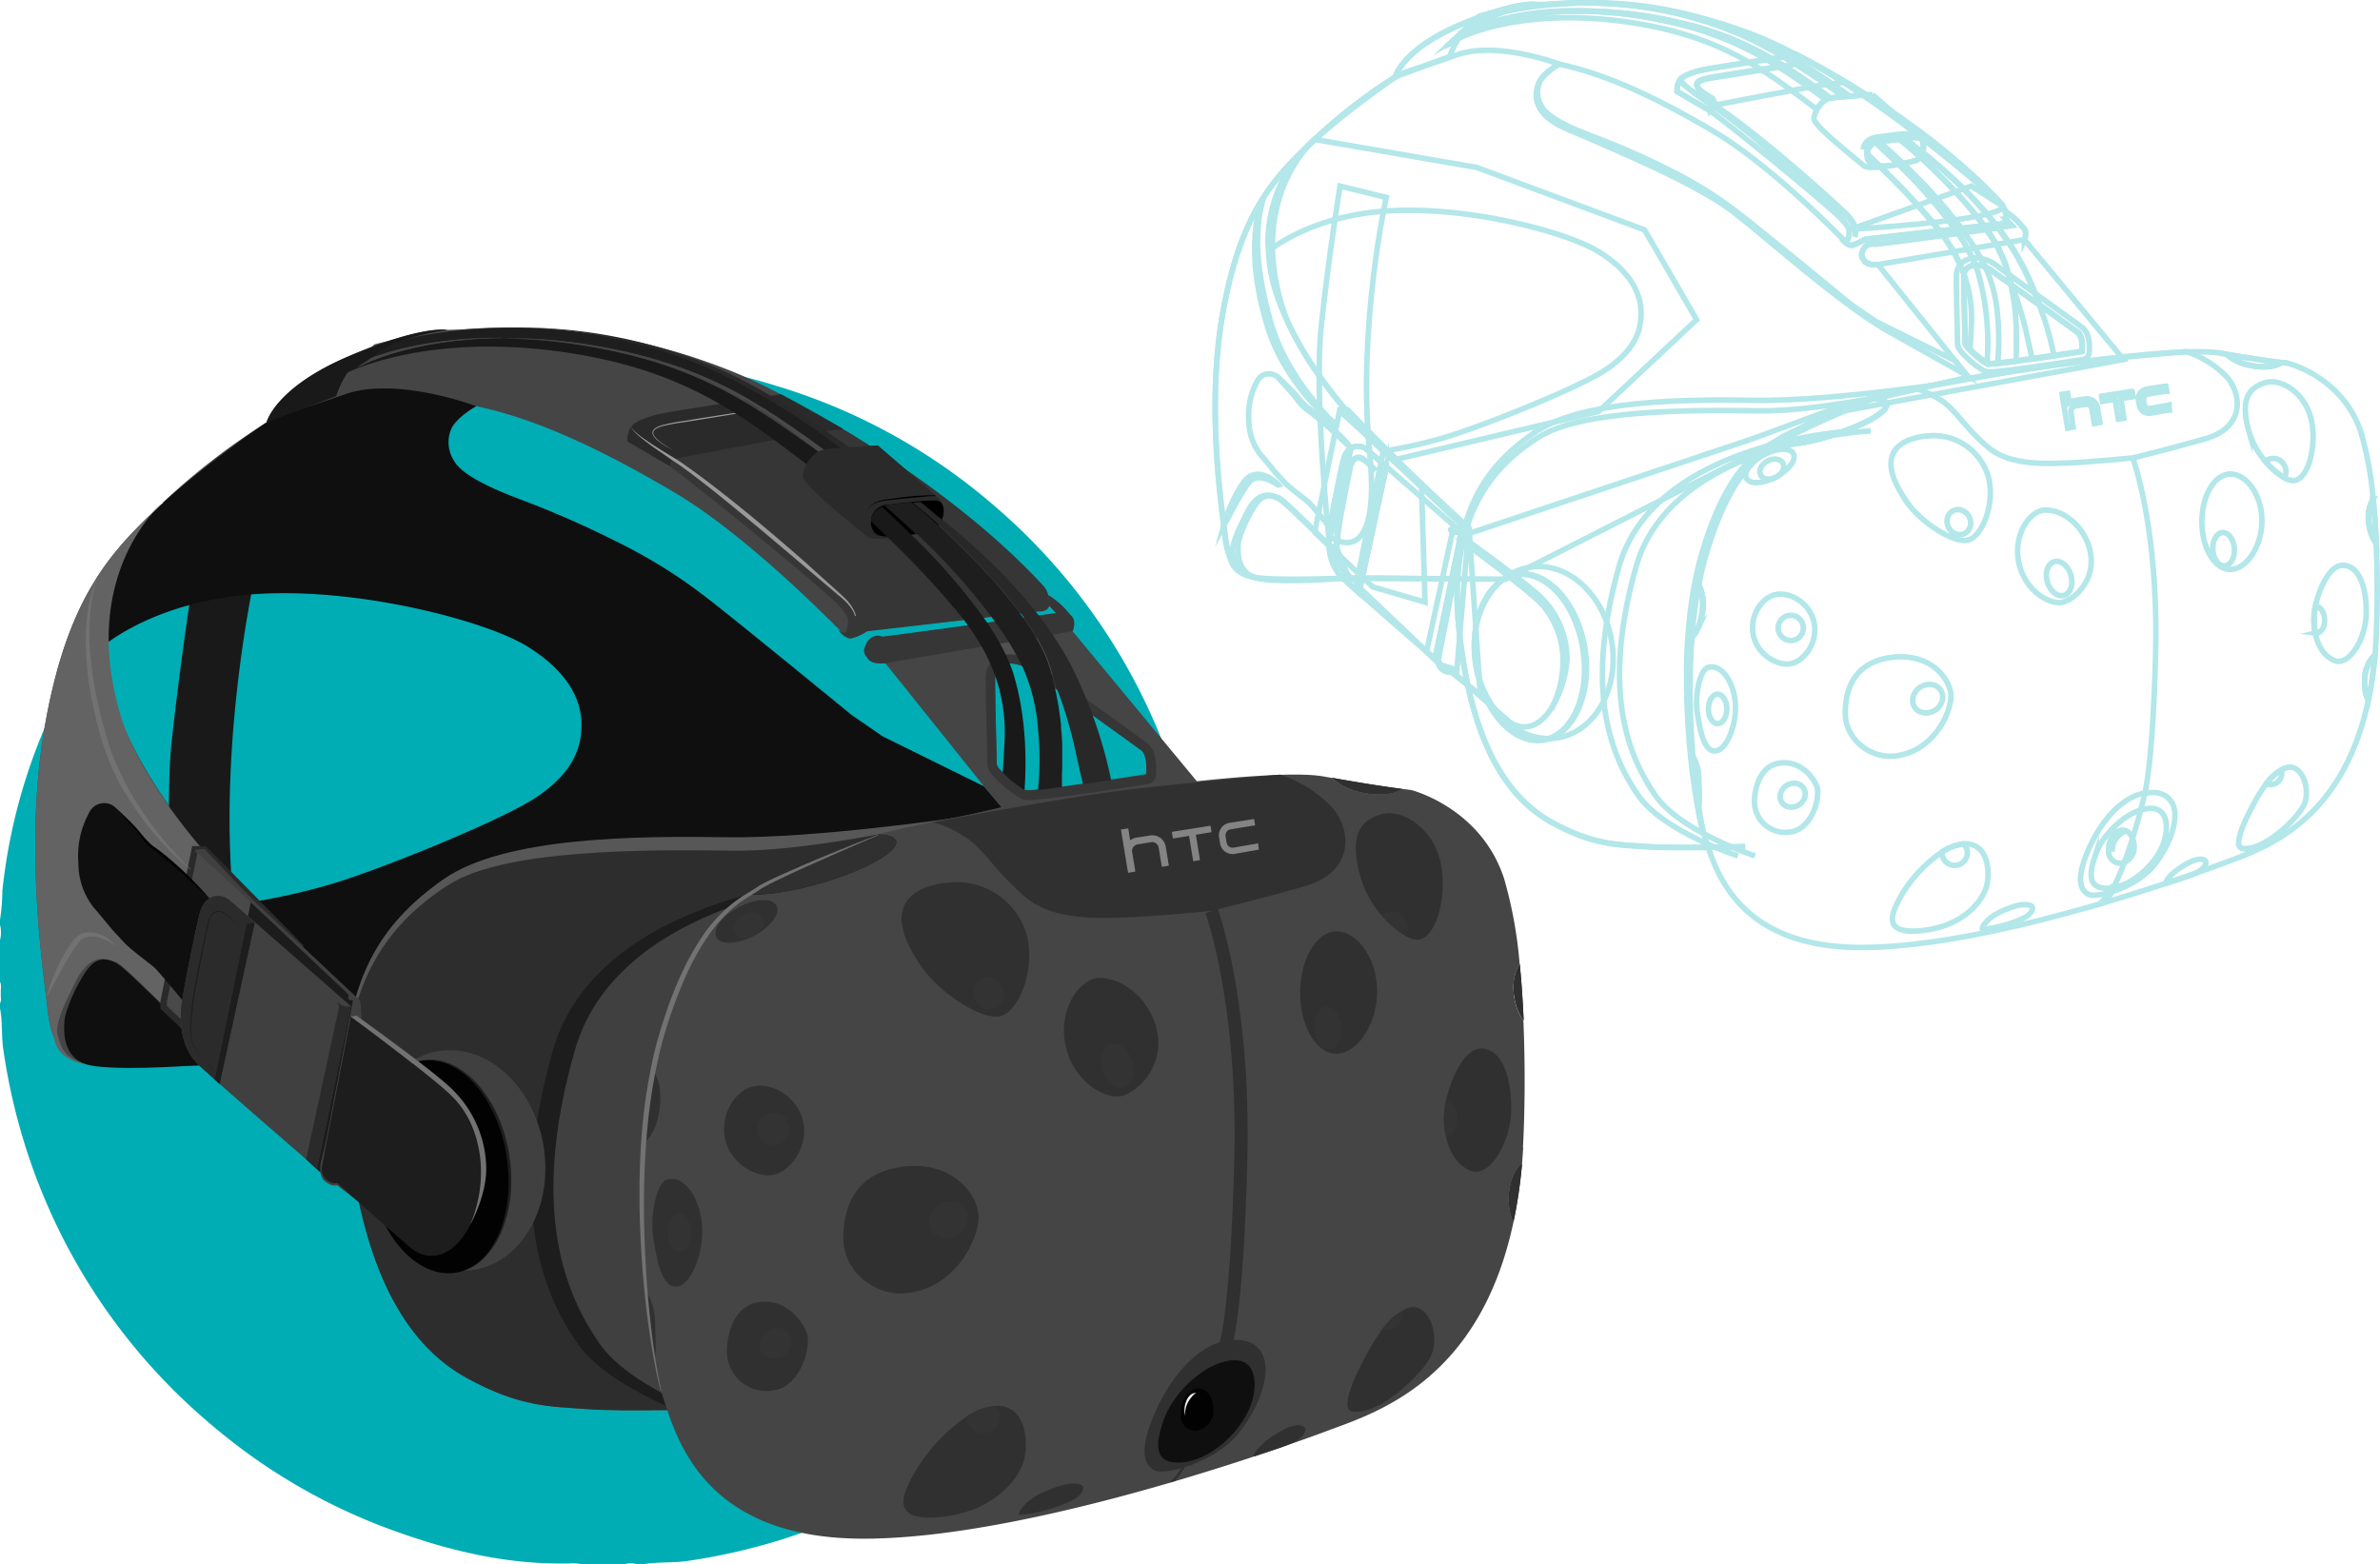 <svg xmlns="http://www.w3.org/2000/svg" viewBox="0 0 429.81 282.49"><defs><style>.cls-1{opacity:0.3;}.cls-18,.cls-2,.cls-23{fill:none;}.cls-2{stroke:#00adb5;}.cls-15,.cls-18,.cls-2{stroke-miterlimit:10;}.cls-3{fill:#00adb5;fill-rule:evenodd;}.cls-4{fill:#515151;}.cls-5{fill:#454545;}.cls-6{fill:#363636;}.cls-7{fill:#191919;}.cls-8{fill:#0f0f0f;}.cls-9{fill:#575757;}.cls-10{fill:#2d2d2d;}.cls-11{fill:#1d1d1d;}.cls-12{fill:#404040;}.cls-13{fill:#020202;}.cls-14{fill:#636363;}.cls-15,.cls-25{fill:#494949;}.cls-15{stroke:#2a2a2a;stroke-width:1.18px;}.cls-16{fill:#1c1c1c;}.cls-17{fill:#303030;}.cls-18{stroke:#303030;stroke-width:2.36px;}.cls-19{fill:#2b2b2b;}.cls-20{fill:#2a2a2a;}.cls-21{fill:#727272;}.cls-22{fill:#999;}.cls-24{fill:#282828;}.cls-26{fill:#1e1e1e;}.cls-27{fill:#f2f2f2;}.cls-28{fill:#333;}.cls-29{fill:#848484;}</style></defs><title>info1</title><g id="Capa_2" data-name="Capa 2"><g id="objetos"><g class="cls-1"><g id="Layer_2" data-name="Layer 2"><g id="vive"><g id="Layer_29" data-name="Layer 29"><path class="cls-2" d="M235.71,26.83l1.71-1.65A15.48,15.48,0,0,0,235.71,26.83Zm117.9,15.31a32,32,0,0,1,3.11,5.69h.13a4.21,4.21,0,0,1,1.68.37,6.08,6.08,0,0,1,1.5.92l3.16,2.26q-.09-.42-.2-.85a.36.36,0,0,0,0-.05q-.06-.24-.13-.48l-.17-.64-.12-.41c-.06-.22-.13-.45-.2-.67l-.11-.35-.1-.27q-.23-.64-.54-1.32l-.21-.44-.34-.67L361,45l-.12-.23c-.08-.15-.16-.3-.25-.45l-.26-.45-.28-.45-.43-.68-.15-.23c-.24-.36-.48-.73-.75-1.09l-4,.56ZM337.16,27.78,339.42,30l.23.22a124.56,124.56,0,0,1,10.62,11.48l2.79-.32a85.06,85.06,0,0,0-10.14-11.64h0l-.62-.58s-1.35-1.36-3.58-3.42A2.31,2.31,0,0,0,337.16,27.78Zm6.45,1.77.32-.06-.32.06a91.6,91.6,0,0,1,10.54,11.66l4.07-.45c1-.11,1.69-.18,1.95-.19h.21l-.1-.13L360,40.1l-.08-.1-.43-.53-.39-.47-.26-.3-.39-.46-.34-.38-.45-.51-.79-.87-.79-.84-.39-.41-.78-.79-.39-.38c-1-1-1.89-1.83-2.76-2.61l-.34-.31c-.57-.51-1.1-1-1.6-1.4l-.3-.24-.15-.13L349,29l-.19-.16-.14-.12-.43-.35-.21-.17-.21-.17-.1-.08-.1-.08-.12-.09-.06-.05-.17-.13-.06,0,0,0-.37-.28-.08-.06-.25-.19s-.89-.77-2.43-2l-1.06.1-2.3.26-1.16.14-.31,0q2.36,2.06,4.43,4Zm7.29,13a28.73,28.73,0,0,1,3.79,7,2,2,0,0,1,2-1.69h.13a4.21,4.21,0,0,1,1.68.37,6.08,6.08,0,0,1,1.5.92l3.16,2.26.19.14,4.95,3.55a65,65,0,0,0-2.88-6.71c-.08-.16-.16-.31-.24-.47l-.16-.29-.09-.16-.27-.49-.23-.41-.15-.26-.3-.51-.29-.47-.22-.36-.28-.43v0l-.48-.73-.07-.1-.11-.17-.3-.42-.36-.51-.44-.61c-.08-.11-.16-.23-.25-.34l-.38-.5-2.12.31-4,.56-1.1.16Z"/><path class="cls-2" d="M221.16,96.25c.26,2.35.71,7,5.42,8,3.22.73,17,.14,17,.14l28.3.22L331,74.58l52.51-9.64L365.59,43.28a2,2,0,0,0,0-1.9,14.11,14.11,0,0,0-2.95-2.9,1.24,1.24,0,0,0-.5-.23,5.39,5.39,0,0,0-.64-1.29S336.23,13.78,316.56,6.27A84.19,84.19,0,0,0,279.31.8l-1.81,0c-.06,0-3.51-.71-13.87,3.7S252,13.86,252,13.86a96.55,96.55,0,0,0-14.62,11.31l29.35,5.08L297,41.52l9.4,16.22L288.69,74.33,252.2,82.95l-8.66-8.37S229.3,58.9,229.11,45.3a26.55,26.55,0,0,1,6.59-18.47c-6.18,6-11.88,12.5-14.92,30C217.87,73.51,220.58,91.12,221.16,96.25Zm92.36-57.59c-7.22-5.8-24.61-12.73-31-15.58s-5.32-7-4.37-8.55a11,11,0,0,1,3.42-2.94c8.17,1.71,17.2,5.8,27.94,12.16s23.37,19.58,24.23,20.33,2.76-.95,3.42-.95c.37,0,7-.78,13.09-1.48a123.74,123.74,0,0,0-10.62-11.48l-.23-.22-2.26-2.18a2.29,2.29,0,0,1,1.54-2.09c2.24,2.05,3.58,3.41,3.58,3.41l.62.58h0a84.6,84.6,0,0,1,10.14,11.64l1.1-.12a90.56,90.56,0,0,0-10.54-11.65l.32-.06-.32.06q-2.07-2-4.43-4l.31,0,1.16-.14,2.3-.26L344,25c1.54,1.25,2.43,2,2.43,2l.25.19.08.06.37.28,0,0,.06,0,.17.13.06.05.12.09.1.08.1.08.21.17.21.17.43.35.14.12L349,29l.4.34.15.13.29.25c.5.42,1,.89,1.6,1.4q1.59,1.42,3.11,2.92l.39.38.78.79.39.41.79.84.79.87.45.51.34.39.39.46.26.3.39.47.43.53.08.1.25.32.1.13c1.37-.09,1.65-.2,1.83-1l1.1,1.17-2.49.36.38.5.25.34.44.61.36.51.3.42.11.17.07.1.48.73v0l.28.43.22.36.29.47.3.51.15.26c.08.14.16.27.23.41s.18.32.27.49l.09.16.16.29.24.47a65.08,65.08,0,0,1,2.88,6.7c3.33,2.39,6.5,4.68,7,5,1,.76.71,3.4.71,3.4s-2.21.35-5,.77l-3.95.57-2.92.4c-1.3.17-2.48.31-3.38.4a7.39,7.39,0,0,1-1.75.07l-.14-.06a16.34,16.34,0,0,1-3.07-2.46A2.85,2.85,0,0,1,354.9,62c0-.66-.3-11.56-.21-12.47a28.89,28.89,0,0,0-3.79-7c-5.75.8-11.52,1.57-12.4,1.57-1.81,0-1.81.66-2.19,1.42s.09,1.42.76,1.9a4.09,4.09,0,0,0,2.09.38l16.06,20s-5.8-3.23-14.06-7.89-20.43-15.49-27.65-21.29Z"/><path class="cls-2" d="M356.87,47.83A5.49,5.49,0,0,1,360,49.12s14.25,10.22,15.25,11,.71,3.4.71,3.4-14.24,2.24-16.7,2.24a1.13,1.13,0,0,1-.32,0c-.88-.33-4.06-3-4.06-3.7s-.3-11.56-.21-12.47c.16-1.7,2.16-1.7,2.16-1.7h0m0-1.33h0a4.3,4.3,0,0,0-1.51.31,3,3,0,0,0-2,2.59c-.06.62,0,4.2.16,10.18,0,1.21.05,2.25.05,2.41,0,.54.16,1.22,2.15,3a13,13,0,0,0,2.77,2,2.15,2.15,0,0,0,.8.12c2.51,0,15.44-2,16.91-2.25a1.33,1.33,0,0,0,1.12-1.17c.09-.8.25-3.47-1.23-4.6-1-.75-14.18-10.21-15.24-11a6.67,6.67,0,0,0-4-1.58Z"/><path class="cls-2" d="M250.35,35.66s-5.25,23.41-3,46.09-7.41,15-7.41,15-2.66-25.34-1.33-37.88S242,33.61,242,33.61Z"/><path class="cls-2" d="M281.59,11.58S270.41,7.34,263.1,9.91s-9.5,3-11.06,4-12.58,8.83-17.29,14-6.24,13.2-5.63,17.43c0,0,7.43-6.44,21.81-7.27s31.86,3.83,37.57,7.27,7.79,7.41,7.86,11-1.27,6.92-6.14,10.28S267.34,77.12,260.94,79a89.28,89.28,0,0,1-11.11,2.49l15.9,14.71,50.64-16.91L332,73.54l23.5-5.43-2.47-3L338.84,58.1l-4.42-3S316.8,40.62,313.61,38.24a72.35,72.35,0,0,0-12.12-7.51,138.09,138.09,0,0,0-14.11-6.18c-4.85-1.85-8-3.58-8.93-5.27a4.83,4.83,0,0,1-.29-4.75C278.88,13.06,281.59,11.58,281.59,11.58Z"/><path class="cls-2" d="M348.94,69.59s-19.69,2.9-32,2.71-31.31-.14-40,5.94-15.68,15-13.4,35.87,9.11,30.22,16.72,34.4,12,4,16.91,4.37,18,0,18,0"/><path class="cls-2" d="M348.94,69.59s-19.07,4.8-31.42,4.61S285.58,74,277.79,79c-8.12,5.15-16.53,14.25-14.25,35.16s9.12,30.22,16.72,34.4,12,4,16.91,4.37,18,0,18,0"/><path class="cls-2" d="M334.76,77.82s-35.92,1.71-42.38,24.52-1.14,34.59,3.42,41.24,18.05,11,18.05,11"/><path class="cls-2" d="M337.85,77.82s-35.92,1.71-42.38,24.52-1.14,34.59,3.42,41.24,18.05,11,18.05,11"/><ellipse class="cls-2" cx="278.78" cy="117.85" rx="12.45" ry="15.61" transform="translate(-15.24 46.04) rotate(-9.19)"/><ellipse class="cls-2" cx="276.3" cy="118.73" rx="9.86" ry="15.14" transform="translate(-15.42 45.65) rotate(-9.19)"/><path class="cls-2" d="M278.72,133.67a7.07,7.07,0,0,0,2.29-.89,8.14,8.14,0,0,0,1.86-1.6,12.18,12.18,0,0,0,2.36-4.28,18.76,18.76,0,0,0,.88-4.83,23.13,23.13,0,0,0-1.56-9.64,18.73,18.73,0,0,0-2.36-4.3,12.18,12.18,0,0,0-3.58-3.31,8.14,8.14,0,0,0-2.27-.93,7.08,7.08,0,0,0-2.46-.12,6.76,6.76,0,0,1,2.48,0,8.26,8.26,0,0,1,2.33.86,12.35,12.35,0,0,1,3.73,3.3,18.24,18.24,0,0,1,2.46,4.35,22.64,22.64,0,0,1,1.59,9.8,18.21,18.21,0,0,1-1,4.9,12.37,12.37,0,0,1-2.49,4.31,8.28,8.28,0,0,1-1.95,1.56,6.75,6.75,0,0,1-2.34.8Z"/><path class="cls-2" d="M240,98.52s-7.12-7-8.4-8-3.14-1.71-4.66.33-3.23,5.89-3.33,7.46-.14,4.94,3,6,14.4.24,14.4.24l2.57-.09-2.19-5.56Z"/><path class="cls-2" d="M221.16,96.25c-.57-5.13-3.29-22.74-.38-39.44,3.33-19.1,9.82-25.08,16.64-31.64,0,0-11.85,9.87-6,29.78C234.09,64,243,74,243,74l21.54,21.09-2.15,9.46-18.9-.15L240,98.52s-8.13-8.33-9.11-8.62-3.42-1.77-5.68,2.69-2.93,6.41-2.5,7.79.71,3,3.9,3.9c0,0-3.11-.34-4.12-2.59a20.32,20.32,0,0,1-1.3-5.44Z"/><path class="cls-2" d="M243.3,74h-1.35s-4.4,21.33-4.4,21.48v.76L247.9,106l9.45,2.76-.64-21.08Z"/><path class="cls-2" d="M244,80.94a64.35,64.35,0,0,0-8.15-7.3,21.22,21.22,0,0,1-2.28-2.57c-.76-.85-2-2.14-2.71-2.85a2.37,2.37,0,0,0-3.85.71,12.45,12.45,0,0,0-1.47,7,10,10,0,0,0,2.14,6.22c.9,1,2.61,3.14,2.61,3.14s.9,1,1.81,1.95,3.51,2.85,4.16,3.42,4.3,5.05,4.3,5.05Z"/><path class="cls-2" d="M244,80.94c-.66-.63-1.33-1.26-2-1.88s-1.34-1.24-2-1.84-1.37-1.2-2.07-1.78-1.42-1.14-2.16-1.66h0a10.14,10.14,0,0,1-1.29-1.36c-.38-.48-.73-1-1.14-1.44l-1.22-1.38-1.23-1.37c.46.41.9.84,1.34,1.27s.87.87,1.3,1.31.82.94,1.2,1.41A10.6,10.6,0,0,0,236,73.5h0c.76.52,1.49,1.08,2.19,1.67s1.39,1.2,2.06,1.83,1.32,1.27,2,1.93c.32.32.63.66.94,1S243.69,80.59,244,80.94Z"/><path class="cls-2" d="M260.18,120.07,245.1,105.75l4.72-24.31,15.42,13.92L263.1,121Z"/><path class="cls-2" d="M267.34,125.52,262,121.33s-.73.35-1.82-.64a2.94,2.94,0,0,1-.45-2.61c.36-1.41.7-2.83,1-4.27l3.54-18.51s-.66,0-.66-.28.24-.43-.48-1-20-19-20.9-19.47,1.14-.48,1.14-.48,6,6.35,7,7.35,14.93,14,14.93,14Z"/><path class="cls-2" d="M263.92,97.57s11.57,8.56,14.19,11.18,6.28,9.8,3.29,16.77-7,6.33-9,4.69C271,129,265.22,123.9,262,121c0,0-.66.3-1.6-.54A1.66,1.66,0,0,1,260,120a2,2,0,0,1-.16-1.28Z"/><path class="cls-2" d="M429.07,116q-.07,1.16-.16,2.27a6.26,6.26,0,0,0-1.85,4.54,7.69,7.69,0,0,0,.64,3.67c-4.78,22.51-19.51,26.92-26.19,29.43-3.23,1.21-11.41,4.14-21.49,7.11l-.71.21c-13.52,3.95-30.29,7.89-43.18,7.89-22.81,0-26.42-14.45-28.32-20.15a35.59,35.59,0,0,1-1.13-5c.31-.91.09-3.52.09-5.49a8.82,8.82,0,0,0-1.23-4.17,141.3,141.3,0,0,1-.08-21.09,7.34,7.34,0,0,0,1.68-3.25,10.72,10.72,0,0,0,.29-1.44,11.07,11.07,0,0,0,0-2.86,5.59,5.59,0,0,0-.76-2.28c0-.21.07-.41.11-.62a53.12,53.12,0,0,1,2.92-10.23c3.31-8.16,7.79-12.18,10.5-14.16a31.92,31.92,0,0,0,9.92-1.55c6.26-1.82,11-4.48,10.56-5.94-.16-.56-1.06-.86-2.45-.92,5.74-1.54,19.36-4,19.36-4s34.77-5.7,43.33-4.19l1.2.21A8.92,8.92,0,0,0,406.47,66c2.31.48,4.43.24,5.51-.52l1.31.16s9.88,2.47,13.11,12.54a60.86,60.86,0,0,1,2.17,11.94,6.81,6.81,0,0,0-.76,4.42,7.56,7.56,0,0,0,1.31,3.57c.31,7.15.17,14-.06,17.89Z"/><path class="cls-2" d="M427.82,94.57a7.56,7.56,0,0,0,1.31,3.57c-.12-2.67-.29-5.38-.56-8a6.85,6.85,0,0,0-.76,4.42Zm-.12,31.94a68,68,0,0,0,1.2-8.21,6.26,6.26,0,0,0-1.85,4.54A7.67,7.67,0,0,0,427.7,126.5ZM402.14,64A8.91,8.91,0,0,0,406.47,66c2.31.48,4.43.24,5.51-.52C410.35,65.29,407.14,64.84,402.14,64ZM320.22,80.36a31.92,31.92,0,0,0,9.92-1.55c6.26-1.82,11-4.48,10.56-5.94-.16-.56-1.06-.86-2.45-.92l-.59.16a74.66,74.66,0,0,0-16,7.22c-.39.26-.89.59-1.48,1Z"/><path class="cls-2" d="M305.55,136.3c.29,3.73.7,7,1.14,9.66.31-.91.09-3.52.09-5.49A8.83,8.83,0,0,0,305.55,136.3Zm76.18,24.22A12.45,12.45,0,0,1,380,163l-.79.23.06-.05a10.09,10.09,0,0,0,2.1-2.89Z"/><path class="cls-2" d="M385.17,82.7s4.67,12.65,4.12,35.15c-.51,20.66-2,25.66-2,25.66s-2.52,11-5.68,16.9"/><path class="cls-2" d="M347,168.08c7.6-.76,10.93-5.33,11.69-7.79s.5-7.87-3.7-7.89h-.29a8.52,8.52,0,0,0-3.94,1.45,25.11,25.11,0,0,0-7.37,7.81c-1.52,2.81-4,7.19,3.61,6.42ZM405,153.22c3.91.57,10.19-5.64,11.15-8,1.2-3-.66-7.85-3.69-6.4a4.89,4.89,0,0,0-.48.26,9.44,9.44,0,0,0-2.73,2.5,26.8,26.8,0,0,0-2.2,3.52c-1.53,2.79-4,7.88-2,8.17Zm-38.65,12c-1.11,1-5.53,2.49-8.29,2.59-.33,0,.5-1.88,3.23-3.14s4-1.38,5.06-1.23S367.16,164.5,366.38,165.19Zm31.31-8.24c-1.11,1-4.06,1.73-6.48,2.59-.33,0,.42-1.34,2.09-2.52,1.85-1.29,3.32-2,4.39-1.85S398.47,156.26,397.68,156.95ZM387.5,143.28c-1.72,0-6.15,1.82-9.67,8.75-3.11,6.32-2.25,8.74-.64,9.5s8.65-1.33,11.78-5.23,4.75-8.93,3.23-11.4S387.5,143.28,387.5,143.28Z"/><path class="cls-2" d="M378.39,154.47c-1,3-1.59,6.07,2.28,5.95,4.19-.13,8.6-4.23,10-8,1.14-3.1.89-7.33-3.6-6.26-3.63.87-7.49,4.82-8.68,8.32Z"/><path class="cls-2" d="M397.65,94.23c0,4.76,2.3,8.61,5.13,8.61s5.7-4,5.7-8.8-2.87-8.42-5.7-8.42S397.65,89.47,397.65,94.23Zm-32.95,7.85c1.2,4.6,5,6.76,7.17,6.76s6.17-3.38,5.77-8.13-4.4-8.6-8.24-8.59C366.56,92.13,363.31,96.76,364.7,102.08Zm41.56-23.79a14.12,14.12,0,0,0,2.83,5,13.12,13.12,0,0,0,3.45,3,3.4,3.4,0,0,0,1.61.52c2.83-.08,4.42-6.93,3.12-11.51s-5.45-7-8.17-6.18-4.8,2.66-2.84,9.22Zm-62,12.26c2.73,3.9,8.57,7.58,11.11,7,2.75-.67,5-6.93,3.69-11.51a10.3,10.3,0,0,0-9.61-7.36C345.31,78.65,337.21,80.42,344.31,90.55Zm73.83,23.77c.45,2.19,1.57,4.21,3.54,5,2.63,1,5.7-4,5.7-8.8s-1.43-8.42-4.27-8.42c-2.35,0-4.25,4.21-4.94,7.42a11.3,11.3,0,0,0,0,4.82Zm-65.79,11.76c-.17,3.1-3.33,9.7-10.06,10.46-4.43.51-9-3-9-7.73s1.91-9.29,8.44-10.09C348.94,117.85,352.52,123,352.34,126.08Zm-24.07,16.67c.26,2.4-1.41,7-4.76,7.48a5.55,5.55,0,0,1-6.62-5.51c0-2.38,1-6.18,4.19-6.84C325.45,137,328.11,141.2,328.28,142.74Z"/><path class="cls-2" d="M263.92,96.11S248,82.19,246.81,81.17s-3.48-.89-4.19,1.84S240,95.62,240,96.7s-.32,5.07,2.6,7.79,15,13.19,15,13.19l1.51,1.39Z"/><path class="cls-2" d="M242.57,104.49c-2.91-2.72-2.6-6.71-2.6-7.79s2-11,2.66-13.68,3-2.85,4.19-1.84,3.54,3.16,3.54,3.16l-4.94,22.72Z"/><path class="cls-2" d="M244.53,105.06c-.8-.87-1.61-1.74-2.34-2.68a6.24,6.24,0,0,1-.5-.74,2.89,2.89,0,0,1-.28-.86,9.35,9.35,0,0,1-.12-1.78,44.79,44.79,0,0,1,.9-7.05c.42-2.33.92-4.65,1.42-7,.07-.29.12-.58.21-.87a3,3,0,0,1,.38-.82,1.45,1.45,0,0,1,.7-.58,1.28,1.28,0,0,1,.9,0l.2.1.1.05.09.06.19.13.17.14c.23.19.44.4.66.59l.64.61c.21.21.43.41.63.63-.2-.22-.42-.41-.64-.61l-.67-.59a5.38,5.38,0,0,0-1.42-1,1.18,1.18,0,0,0-.83,0,1.33,1.33,0,0,0-.63.55,2.91,2.91,0,0,0-.35.79c-.08.28-.13.57-.19.86-.48,2.32-.95,4.64-1.38,7a46.48,46.48,0,0,0-.94,7,9.25,9.25,0,0,0,.09,1.76,2.78,2.78,0,0,0,.26.83,6.53,6.53,0,0,0,.48.73C243,103.27,243.75,104.17,244.53,105.06Zm5.82-20.72-1.13.16-4.48,21.94.68.61,4.93-22.72Z"/><path class="cls-2" d="M262.41,95.84a1.69,1.69,0,0,0,1.51.27l-4.8,23-1.51-1.38,4.61-21.29a.72.72,0,0,0-.19-.64s-.36-.4.37.09Z"/><path class="cls-2" d="M365.59,43.28l-26.42,4.51s-1.89.27-2.44-.66a1.81,1.81,0,0,1,.14-2.55,1.49,1.49,0,0,1,1.92-.51l24.51-3.31-1.1-1.17a.87.87,0,0,0,.07-.68c-.09-.48-.13-.66-.13-.66a9.82,9.82,0,0,1,2.46,2c1,1.17,1,1,1.18,1.55a2.83,2.83,0,0,1-.19,1.51Z"/><path class="cls-2" d="M241.35,76.87c-.74-.59-1.45-1.23-2.14-1.89s-1.35-1.34-2-2a44.06,44.06,0,0,1-3.57-4.47q-.82-1.18-1.55-2.41t-1.37-2.53q-.63-1.29-1.15-2.64c-.18-.44-.32-.9-.48-1.35l-.22-.69c-.07-.23-.14-.46-.2-.69l-.38-1.38c-.13-.46-.23-.93-.35-1.39s-.23-.93-.32-1.4-.2-.93-.29-1.4l-.24-1.41c-.08-.47-.13-.95-.2-1.42s-.11-.95-.16-1.42l-.07-.71,0-.72a31.91,31.91,0,0,1,.14-5.72c0-.48.14-.94.21-1.42,0-.24.1-.47.14-.7s.09-.47.16-.7a20.23,20.23,0,0,1,.89-2.71c-.13.46-.28.91-.38,1.37s-.21.92-.3,1.39c-.05.23-.07.47-.11.7s-.08.47-.1.7c0,.47-.11.94-.13,1.41a35.23,35.23,0,0,0,.08,5.65,52.07,52.07,0,0,0,.83,5.59c.38,1.85.83,3.68,1.35,5.49.06.23.13.45.2.68l.21.67c.16.44.3.89.47,1.32.32.88.71,1.74,1.1,2.59s.84,1.68,1.29,2.5,1,1.62,1.47,2.41a51.23,51.23,0,0,0,3.35,4.56c.6.73,1.22,1.45,1.86,2.14.32.35.64.69,1,1S241,76.54,241.35,76.87ZM230.85,87.6a10.25,10.25,0,0,0-1.68-.9,4.84,4.84,0,0,0-1.77-.42,2.55,2.55,0,0,0-.84.13,2.18,2.18,0,0,0-.71.41,3.33,3.33,0,0,0-.57.66c-.19.25-.36.51-.53.77-.69,1.06-1.3,2.17-1.92,3.29s-1.2,2.25-1.83,3.39a25.84,25.84,0,0,1,1.29-3.65,23.56,23.56,0,0,1,1.81-3.45c.18-.27.37-.55.57-.8a3.83,3.83,0,0,1,.72-.77,2.73,2.73,0,0,1,1-.5,2.87,2.87,0,0,1,1.07-.08,4.66,4.66,0,0,1,1.9.68,6.88,6.88,0,0,1,1.53,1.23Z"/><path class="cls-2" d="M333.95,41.52s-.14-.9-2.47-3S318.85,27.67,308.86,20c-1.19-.66-6-3.52-6-3.52s-.07-1.86,1-2.52,2.38-1.19,5.61-1.71l15-2.39s22.3,11,37.05,27c2.9,2.85-27.55,4.57-27.55,4.57Z"/><path class="cls-2" d="M324.46,9.91s-11.74,1.87-15,2.39-4.51,1-5.61,1.71-1,2.52-1,2.52l6,3.52a.87.87,0,0,1,.67-1c.85-.25,16.53-3.15,18-3.43s5.69-.79,5.69-.79Z"/><path class="cls-2" d="M309.28,17.76c-.42-.22-.83-.45-1.22-.7a7.61,7.61,0,0,1-1.13-.84,2.09,2.09,0,0,1-.44-.57.67.67,0,0,1,0-.72,1.51,1.51,0,0,1,.58-.43,4.53,4.53,0,0,1,.67-.25,22.82,22.82,0,0,1,2.77-.55l2.78-.45,5.56-.87,2.78-.42,2.79-.4-2.77.48-2.78.48-5.56.91-2.78.44a26,26,0,0,0-2.76.52,4.43,4.43,0,0,0-.65.23,1.39,1.39,0,0,0-.54.39.56.56,0,0,0,0,.61,2,2,0,0,0,.41.55,7.56,7.56,0,0,0,1.1.87c.39.26.79.5,1.2.74Z"/><path class="cls-2" d="M338.18,17.1s-6.13.38-7.65.62-2.9,2.38-2.95,3.7,7.65,7.32,9,8.5c1,.9,6.91-.27,9.28-.89,1.33-.35,2-3.33.84-4.43-2.08-1.93-8.55-7.5-8.55-7.5Z"/><path class="cls-2" d="M337.66,29.37a1.47,1.47,0,0,0,.7.42c1.84.51,5.31-.18,7.53-.76,1.33-.35,2.27-3.5.76-4.09-.73-.28-6.29.43-7.16.54a2.4,2.4,0,0,0-2.34,2.44,2,2,0,0,0,.51,1.44Z"/><path class="cls-2" d="M346.3,24.27a2.63,2.63,0,0,0-.68,0c-.23,0-.46,0-.68,0l-1.36.12-2.74.26-1.36.15a5.75,5.75,0,0,0-1.33.26,2.74,2.74,0,0,0-1.14.71,2,2,0,0,0-.52,1.23h0a2,2,0,0,1,.5-1.26,2.81,2.81,0,0,1,1.15-.76,5.84,5.84,0,0,1,1.35-.29l1.36-.18c.91-.12,1.82-.24,2.74-.3.46,0,.92-.06,1.37-.07h.69l.34,0a1.25,1.25,0,0,1,.34.07Z"/><path class="cls-2" d="M303.49,14.34a.12.12,0,0,0-.09.12.39.39,0,0,0,.05.16,1.49,1.49,0,0,0,.2.26,5.37,5.37,0,0,0,.49.46c.34.29.71.56,1.07.82.74.52,1.49,1,2.25,1.49s1.54.94,2.3,1.44,1.51,1,2.25,1.53c2.94,2.12,5.77,4.39,8.56,6.7q2.09,1.74,4.15,3.51c1.37,1.19,2.74,2.37,4.09,3.58s2.69,2.41,4,3.64c.33.3.67.61,1,1a6.22,6.22,0,0,1,.81,1.11,3.73,3.73,0,0,1,.46,1.29,3.08,3.08,0,0,1-.12,1.35,3,3,0,0,0,0-1.34,3.64,3.64,0,0,0-.51-1.23,6,6,0,0,0-.84-1c-.31-.32-.66-.6-1-.89l-4.14-3.51-4.12-3.49c-1.38-1.17-2.77-2.33-4.16-3.48L318.14,26l-1-.86-1-.86c-1.4-1.14-2.83-2.24-4.26-3.34-.73-.53-1.45-1.08-2.2-1.58s-1.51-1-2.25-1.52-1.48-1-2.2-1.61c-.36-.28-.71-.57-1-.88a5.43,5.43,0,0,1-.47-.5,1.52,1.52,0,0,1-.19-.28.41.41,0,0,1,0-.16.12.12,0,0,1,.1-.12Z"/><path class="cls-2" d="M329.77,18h0l-.72-.57Z"/><path class="cls-2" d="M314.11,6.11A70.8,70.8,0,0,0,286.8.5a70.92,70.92,0,0,1,28.48,5.61c6.12,2.61,13,7.11,18.81,11.27l-1.06.08C327.24,13.28,320.26,8.74,314.11,6.11Z"/><path class="cls-2" d="M305.76,4.69c10.12,2.76,16.74,7.11,24.43,12.75l.37.27h0a2.28,2.28,0,0,0-.76.28l-.75-.55c-5-3.88-10.73-7.8-16.13-10.1-2.45-1-4.83-1.91-7.13-2.64ZM268.41,2.86l-.83.77c-1,.27-1.56.45-1.56.45L263.94,6l-.26.14,3.54-3.25A69.1,69.1,0,0,1,277.59.95c1.77-.14,5-.47,9.22-.44-3.65,0-6.44.31-8,.44A68.91,68.91,0,0,0,268.41,2.86Z"/><path class="cls-2" d="M333,17.46c-1,.09-2,.17-2.46.25l-.37-.27c-7.7-5.64-14.3-10-24.43-12.75-2.17-.59-4.51-1.11-7-1.55A75.55,75.55,0,0,0,285.15,2,52,52,0,0,0,266,5.07l1.58-1.45.83-.76A68.94,68.94,0,0,1,278.76.94c1.6-.13,4.39-.41,8-.44a70.77,70.77,0,0,1,27.3,5.61c6.15,2.64,13.12,7.18,18.91,11.36Z"/><path class="cls-2" d="M263.94,6c.34-.18,1-.51,2.05-.9l-1.13,1s7-4,20.28-4.13a76.29,76.29,0,0,1,12.4,1.16c14.39,2.49,22.13,7.45,31.48,14.29l.72.57a4.7,4.7,0,0,0-1.64,1.77l-.52-.4c-9.21-7-16.87-12.51-31.27-15-21.95-3.81-33.86,3-33.86,3Z"/><path class="cls-2" d="M285.15,2c-13.24.13-20.3,4.13-20.3,4.13l1.13-1A52.1,52.1,0,0,1,285.15,2Z"/><path class="cls-2" d="M267.57,3.62,266,5.07c-1,.4-1.71.73-2.05.9L266,4.08S266.61,3.89,267.57,3.62Zm31.15-.48c2.54.44,4.87,1,7,1.55s4.67,1.59,7.12,2.64c5.4,2.31,11.16,6.22,16.13,10.1-9.35-6.85-17.08-11.8-31.47-14.29A76.29,76.29,0,0,0,285.15,2,75.46,75.46,0,0,1,298.72,3.14Z"/><path class="cls-2" d="M343.61,29.56l-.7.14h0l.71-.13Zm.32-.06-.32.07Z"/><path class="cls-2" d="M333.95,41.52s.09,2.62-.92,1.85.38,1,1.33.93a6.56,6.56,0,0,0,2.28-1l24.16-2.8s1.7.18,1.52-1.37-.62-1.89-.62-1.89L356,33.61Z"/><path class="cls-2" d="M342.95,25.09c1.46,1.2,2.31,1.92,2.31,1.92l.48.42.12.1.14.13.21.19.19.17.31.28.05,0h0l0,0,.23.21.12.11.25.23.26.24,1.49,1.41.45.44.16.16.16.16.16.16.17.16.34.34c.58.58,1.18,1.19,1.79,1.84l.18.19.37.39.19.2.37.4.19.2.74.83.37.42.19.21.55.64.37.43.18.22.22.26.14.18.36.44.18.22c.29.37.59.74.86,1.13l.34.45,0,.06.45.62,0,0q.38.55.75,1.09l.15.23q.22.34.43.68l.28.45.26.45.25.45.12.23.12.22c.12.22.23.45.34.67l.21.44q.3.67.54,1.32l.1.27.11.35c.07.22.14.45.2.67l.12.41c.06.21.12.43.17.64l.13.48a.33.33,0,0,0,0,.05q.2.49.39,1A60.18,60.18,0,0,1,366,60.32c.56,2.58.87,3.86,1,4.51l3.95-.57a63.66,63.66,0,0,0-2.62-9.18,65,65,0,0,0-2.88-6.71c-.08-.16-.16-.31-.24-.47l-.16-.29-.09-.16-.27-.49-.23-.41-.15-.26-.3-.51-.29-.47-.22-.36-.28-.43v0l-.48-.73-.07-.1-.11-.17-.3-.42-.36-.51-.44-.61c-.08-.11-.16-.23-.25-.34l-.38-.5-.21-.27-.23-.29-.1-.13L360,40.1l-.08-.1-.43-.53-.39-.47-.26-.3-.39-.46-.34-.38-.45-.51-.79-.87-.79-.84-.39-.41-.78-.79-.39-.38c-1-1-1.89-1.83-2.76-2.61l-.34-.31c-.57-.51-1.1-1-1.6-1.4l-.3-.24-.15-.13L349,29l-.19-.16-.14-.12-.43-.35-.21-.17-.21-.17-.1-.08-.1-.08-.12-.09-.06-.05-.17-.13-.06,0,0,0-.37-.28-.08-.06-.25-.19s-.89-.77-2.43-2l-1.06.1Z"/><path class="cls-2" d="M343.61,29.56l.32-.06-.32.06a91.07,91.07,0,0,1,10.54,11.65l.22.31.33.46a40.81,40.81,0,0,1,3.82,6.21A25.56,25.56,0,0,1,360.75,57a42.22,42.22,0,0,1,0,8.63c.9-.09,2.08-.23,3.38-.4,0-.06,0-.14,0-.22s0-.11,0-.18l0-.22c0-.08,0-.16,0-.24a.76.76,0,0,1,0-.15s0-.09,0-.14l0-.3a.91.91,0,0,1,0-.16v0c0-.31,0-.66,0-1,0-.78,0-1.7,0-2.73h0c0-.27,0-.55,0-.84q-.05-1-.16-2.14c0-.11,0-.23,0-.34s-.05-.46-.08-.7c-.07-.59-.16-1.2-.25-1.82l-.06-.37-.06-.38c-.11-.61-.23-1.23-.38-1.87q-.09-.42-.2-.85a.36.36,0,0,0,0-.05q-.06-.24-.13-.48l-.17-.64-.12-.41c-.06-.22-.13-.45-.2-.67l-.11-.35-.1-.27q-.23-.64-.54-1.32l-.21-.44-.34-.67L361,45l-.12-.23c-.08-.15-.16-.3-.25-.45l-.26-.45-.28-.45-.43-.68-.15-.23c-.24-.36-.48-.73-.75-1.09l0,0-.45-.62,0-.06-.34-.45L357,39.11l-.18-.22-.36-.43-.14-.18-.22-.26-.18-.22-.37-.43-.55-.64-.19-.21-.37-.42-.74-.83-.19-.2-.37-.4-.18-.19-.37-.39-.18-.19c-.61-.64-1.21-1.26-1.79-1.84l-.34-.34-.17-.16-.16-.16-.16-.16-.16-.16-.46-.46-1.49-1.41-.26-.24c-.08-.08-.16-.16-.25-.23l-.12-.11-.23-.21,0,0h0l-.05,0L346.4,28l-.19-.17-.21-.19-.14-.13-.12-.1-.48-.42s-.85-.73-2.31-1.92l-2.3.26-1.16.14-.31,0q2.36,2,4.43,4Z"/><path class="cls-2" d="M361.06,45.22l.34.67C361.3,45.66,361.19,45.44,361.06,45.22Zm-2.39-3.84.78,1.13Q359.08,41.94,358.67,41.38ZM357,39.13q.44.56.86,1.13C357.58,39.87,357.28,39.5,357,39.13ZM346.7,28.3l.05,0Z"/><path class="cls-2" d="M337.16,27.78,339.42,30l.23.22a124.56,124.56,0,0,1,10.62,11.48l.56.75.08.11a28.73,28.73,0,0,1,3.79,7A24,24,0,0,1,356,59c-.08,1.72-.16,3.09-.24,4.17a16.33,16.33,0,0,0,3.07,2.46,46.41,46.41,0,0,0-1.6-16.39q-.22-.7-.51-1.41a32,32,0,0,0-3.11-5.69l-.55-.8A85.07,85.07,0,0,0,342.92,29.7h0l-.62-.58s-1.35-1.36-3.58-3.42A2.3,2.3,0,0,0,337.16,27.78ZM252,13.86S253.18,9,263.63,4.55,277.5.85,277.5.85s-7.13.95-10,3.33S264,5.93,263.15,7.33a15.49,15.49,0,0,0-1.34,2.89Z"/><path class="cls-2" d="M394.86,63.5a18,18,0,0,1,7.41,4.72c2.85,3.52,2.66,9-3.7,10.93-6.56,1.9-13.4,3.55-13.4,3.55s-8.38.82-11.93.92S363,84.18,359,80.76s-5.54-6.28-7.91-8.08a15.87,15.87,0,0,0-5.15-2.48s18.51-3.46,26.73-4.49S394.86,63.5,394.86,63.5Z"/><path class="cls-2" d="M280.66,127.06c3-7,1.59-14.26-2.55-18.31-2.62-2.62-14.19-11.17-14.19-11.17l.79-.14s11.64,8.34,13.78,10.66A15.74,15.74,0,0,1,283,119a18.89,18.89,0,0,1-2.36,8Z"/><path class="cls-2" d="M380.8,153.67a2.14,2.14,0,0,0,2.15,2.25,2.9,2.9,0,0,0,2.47-3c0-1.22-.69-3-2.09-3S380.73,151.62,380.8,153.67Z"/><path class="cls-2" d="M383,150.59a2.94,2.94,0,0,0-.66.63,5,5,0,0,0-.52.75,3.43,3.43,0,0,0-.29.88,3.86,3.86,0,0,0-.06.95h0a3.55,3.55,0,0,1-.09-1,3.22,3.22,0,0,1,.2-1A2.25,2.25,0,0,1,382,151a1.34,1.34,0,0,1,.94-.41Z"/><ellipse class="cls-2" cx="371.86" cy="104.49" rx="2.22" ry="3.17" transform="translate(-14.39 107.08) rotate(-16.08)"/><ellipse class="cls-2" cx="401.57" cy="99.2" rx="1.95" ry="3.01" transform="translate(-5.72 26.97) rotate(-3.82)"/><path class="cls-2" d="M418.14,114.32a1,1,0,0,0,.25,0c.87-.06,1.5-1.19,1.41-2.52s-.8-2.28-1.62-2.31a11.29,11.29,0,0,0,0,4.82Z"/><ellipse class="cls-2" cx="353.76" cy="94.3" rx="2.1" ry="2.3" transform="translate(-3.11 176.06) rotate(-27.83)"/><path class="cls-2" d="M409.09,83.29a13.13,13.13,0,0,0,3.45,3,2.28,2.28,0,0,0-.25-2.61,2.2,2.2,0,0,0-3.08-.45Zm.18,58.25a2,2,0,0,0,1.72-.06,2.14,2.14,0,0,0,1-2.44A9.4,9.4,0,0,0,409.27,141.53Z"/><ellipse class="cls-2" cx="348.13" cy="126.19" rx="2.81" ry="2.48" transform="translate(-12.67 209.52) rotate(-32.93)"/><ellipse class="cls-2" cx="323.74" cy="143.61" rx="2.35" ry="2.08" transform="translate(-26.05 199.08) rotate(-32.93)"/><path class="cls-2" d="M351.09,155.27a2.29,2.29,0,1,0,3.57-2.84,8.52,8.52,0,0,0-3.94,1.45A2.29,2.29,0,0,0,351.09,155.27Z"/><ellipse class="cls-2" cx="319.64" cy="84.17" rx="4.79" ry="2.29" transform="translate(-2.33 158.94) rotate(-27.83)"/><path class="cls-2" d="M310.06,135.59c1.8-.44,3.53-4.56,3.35-8.37-.17-3.52-2.22-7.32-4.88-6.71-1.76.51-2.48,5.69-2,8.42.42,2.31,1.08,7.26,3.52,6.65Z"/><ellipse class="cls-2" cx="310.19" cy="128.04" rx="1.66" ry="2.66"/><ellipse class="cls-2" cx="319.98" cy="84.73" rx="2.28" ry="1.66" transform="translate(-2.55 159.18) rotate(-27.83)"/><path class="cls-2" d="M323.7,119.8c2.41-.68,4.73-4.16,3.86-7.58s-4.36-5.41-7-4.8-4.73,4.16-3.86,7.58S321.28,120.49,323.7,119.8Zm-18.23-4.6a7.23,7.23,0,0,0,1.65-3.14l0-.11a10.67,10.67,0,0,0,.28-1.44c0-.27.06-.54.07-.8a10.48,10.48,0,0,0-.07-2.06,5.58,5.58,0,0,0-.76-2.28h0q-.21,1.17-.38,2.36-.3,2-.52,4-.19,1.71-.31,3.42Z"/><path class="cls-2" d="M306.37,114l-.1.17Zm-.21.36-.11.16Zm.11-.18-.1.17.1-.16Zm.42-.83-.09.19.08-.18Zm-.2.43-.09.18.09-.17Zm.1-.21-.09.18s.05-.11.09-.18Zm1-4.42v-.48c0,.17,0,.33,0,.49Zm0-1.05c0-.14,0-.29,0-.43,0,.14,0,.29,0,.43Zm0,.53c0-.14,0-.27,0-.41,0,.14,0,.28,0,.41Zm-.08,1.91c0-.27.06-.54.07-.8s0-.34,0-.5a11.65,11.65,0,0,1-.09,1.32Zm-.28,1.44c-.06.22-.12.42-.19.63q.08-.25.16-.51l0-.11Zm-.38,1.14-.08.2.08-.2Zm.09-.25-.08.22.08-.21Zm.09-.25-.08.24.08-.23Z"/><circle class="cls-2" cx="323.4" cy="113.41" r="2.28"/><path class="cls-2" d="M427.82,94.57a7.56,7.56,0,0,0,1.31,3.57c-.12-2.67-.29-5.38-.56-8a6.85,6.85,0,0,0-.76,4.42ZM402.14,64A8.91,8.91,0,0,0,406.47,66c2.31.48,4.43.24,5.51-.52C410.35,65.29,407.14,64.84,402.14,64ZM320.22,80.36a31.92,31.92,0,0,0,9.92-1.55c6.26-1.82,11-4.48,10.56-5.94-.16-.56-1.06-.86-2.45-.92l-.59.16a74.66,74.66,0,0,0-16,7.22c-.39.26-.89.59-1.48,1ZM427.7,126.5a68,68,0,0,0,1.2-8.21,6.26,6.26,0,0,0-1.85,4.54A7.67,7.67,0,0,0,427.7,126.5Z"/><path class="cls-2" d="M307.57,150.3c-.25-1-.47-1.91-.66-2.87s-.37-1.93-.53-2.9q-.48-2.91-.84-5.84-.67-5.86-.88-11.78-.05-1.48-.07-3c0-1,0-2,0-3q0-3,.24-5.92a80.17,80.17,0,0,1,1.66-11.75q.33-1.45.74-2.89c.14-.48.28-1,.43-1.43s.29-.94.45-1.41a58.88,58.88,0,0,1,2.13-5.55,38.68,38.68,0,0,1,2.84-5.26A21.71,21.71,0,0,1,317,82.2a18.33,18.33,0,0,1,2.43-1.8l1.26-.76.3-.19.3-.2.34-.21.33-.19c.89-.47,1.78-.88,2.68-1.29s1.79-.8,2.7-1.2q2.71-1.16,5.44-2.27L335.5,73l2.74-1.07,0,.07c-3.61,1.54-7.21,3.11-10.79,4.74L324.81,78c-.88.42-1.77.85-2.63,1.32-.21.12-.43.24-.63.38l-.3.21-.31.2c-.42.26-.84.51-1.25.78a17.74,17.74,0,0,0-2.33,1.78,19,19,0,0,0-2,2.13,24.67,24.67,0,0,0-1.72,2.38,38,38,0,0,0-2.74,5.2c-.79,1.8-1.47,3.64-2.09,5.5-.16.46-.3.93-.45,1.4s-.29.94-.42,1.41q-.4,1.42-.72,2.85a80.6,80.6,0,0,0-1.68,11.63c-.3,3.91-.38,7.84-.31,11.76s.31,7.84.69,11.75c.19,2,.42,3.9.69,5.85s.59,3.88,1,5.8Z"/><path class="cls-2" d="M385,70.69l-5.45.86.15.94,2.27-.37.59,3.58,1-.17L383,72l2.21-.36-.15-.91Zm-8.52,1.37-1.88.3a2.1,2.1,0,0,0-.92.38l-.28-1.68-1,.16,1,6.1,1-.18L374,74.37a.94.94,0,0,1,.8-1.05l1.88-.3a.93.93,0,0,1,1.09.73l.45,2.74,1-.18-.45-2.73a1.91,1.91,0,0,0-2.22-1.52Zm15.22,1.09-.19.06-3.25.56a.86.86,0,0,1-1-.69h0l-.15-.89a.86.86,0,0,1,.72-1l3.25-.53h.2l-.15-.9-.19,0-3.26.52a1.78,1.78,0,0,0-1.49,2h0l.15.9a1.77,1.77,0,0,0,2,1.45h0l3.25-.57.19,0Z"/></g></g></g></g><path class="cls-3" d="M0,177.3v-7.54a5.27,5.27,0,0,0,0-2.71v-.9a35.71,35.71,0,0,0,.42-5.21A102.24,102.24,0,0,1,13,121.45,106,106,0,0,1,30,98.38,107.53,107.53,0,0,1,90.36,66.49c8.26-1.43,16.58-1.16,24.91-1a89.69,89.69,0,0,1,24.87,4.18,107.17,107.17,0,0,1,39.56,21.8,108.4,108.4,0,0,1,36.78,67.41c.34,2.42.1,4.89.53,7.31V168a4,4,0,0,0,0,2.41v7.23a8,8,0,0,0-.15,2.4v1.69c-.08,10.21-2.41,20-5.87,29.53a106.09,106.09,0,0,1-21.23,35.45,108.84,108.84,0,0,1-65.68,35.22c-2.67.38-5.39.12-8.05.6h-.9a4,4,0,0,0-2.41,0h-7.54a8,8,0,0,0-2.4-.15H101.1c-10.17,0-19.91-2.33-29.4-5.72a105.89,105.89,0,0,1-33.13-19,108.12,108.12,0,0,1-34.41-52A110.06,110.06,0,0,1,.58,189.42c-.35-2.42-.09-4.89-.58-7.3v-.9c.32-.59.07-1.23.15-1.84C.08,178.69.32,178,0,177.3Z"/><g id="Layer_2-2" data-name="Layer 2"><g id="vive-2" data-name="vive"><g id="Layer_29-2" data-name="Layer 29"><path class="cls-4" d="M27.2,92.9l2.19-2.12A19.84,19.84,0,0,0,27.2,92.9Zm151.15,19.63a41,41,0,0,1,4,7.3h.16a5.4,5.4,0,0,1,2.15.47,7.8,7.8,0,0,1,1.93,1.18l4,2.9q-.12-.54-.25-1.09a.43.43,0,0,0,0-.07q-.08-.31-.16-.62c-.07-.27-.14-.54-.22-.83l-.15-.53c-.08-.28-.17-.57-.26-.86l-.15-.45-.12-.35q-.3-.83-.69-1.69l-.27-.57q-.21-.42-.43-.85l-.15-.28-.16-.29c-.11-.19-.21-.38-.32-.58l-.34-.58-.35-.58-.56-.87-.19-.29c-.31-.46-.62-.93-1-1.4l-5.12.72ZM157.26,94.12c1,.91,1.94,1.86,2.9,2.79l.29.29a159.71,159.71,0,0,1,13.61,14.71l3.58-.41a109,109,0,0,0-13-14.92h0c-.5-.48-.79-.75-.79-.75s-1.73-1.74-4.6-4.39A3,3,0,0,0,157.26,94.12Zm8.27,2.27.41-.08-.41.08A117.4,117.4,0,0,1,179,111.34l5.22-.58c1.27-.14,2.16-.22,2.5-.24H187l-.13-.17-.32-.41-.11-.13-.56-.68-.5-.6-.33-.39-.5-.58-.44-.49-.58-.65-1-1.11-1-1.08-.5-.52-1-1-.5-.49c-1.24-1.22-2.43-2.34-3.54-3.35l-.44-.4c-.73-.65-1.41-1.25-2-1.79l-.38-.31-.19-.16-.51-.43-.24-.21-.19-.15-.55-.45-.27-.22-.27-.22-.13-.1-.12-.1-.15-.12-.08-.07-.22-.17-.07-.06-.06,0-.47-.37-.1-.07-.33-.25s-1.15-1-3.11-2.59l-1.35.13c-1.06.11-2.12.23-2.95.33l-1.48.19-.39.06q3,2.64,5.68,5.16ZM174.88,113a36.82,36.82,0,0,1,4.85,9c.18-1.84,2-2.12,2.61-2.17h.16a5.4,5.4,0,0,1,2.15.47,7.8,7.8,0,0,1,1.93,1.18l4,2.9.25.18,6.34,4.55a83.45,83.45,0,0,0-3.69-8.61c-.1-.21-.21-.4-.31-.6l-.21-.38-.11-.21-.35-.63-.3-.52-.19-.33-.39-.65-.37-.6-.28-.46-.35-.55v0l-.62-.93-.09-.13-.15-.22-.38-.54-.46-.65-.57-.78c-.11-.15-.21-.29-.32-.43l-.49-.65-2.71.39-5.12.72-1.42.21Z"/><path class="cls-5" d="M8.55,181.9c.33,3,.91,8.93,6.94,10.29,4.13.93,21.75.18,21.75.18l36.28.28,75.83-38.55,67.32-12.36-23-27.77a2.63,2.63,0,0,0,0-2.44,18.09,18.09,0,0,0-3.78-3.71,1.59,1.59,0,0,0-.64-.3,6.9,6.9,0,0,0-.83-1.65s-32.4-29.72-57.62-39.35a107.93,107.93,0,0,0-47.75-7l-2.32.06c-.08,0-4.5-.91-17.78,4.75S48.14,76.29,48.14,76.29A123.77,123.77,0,0,0,29.4,90.78L67,97.3l38.82,14.45,12,20.79L95.12,153.8l-46.78,11-11.1-10.73S19,134,18.75,116.58C18.58,104.2,24,96.39,27.19,92.9c-7.92,7.7-15.23,16-19.13,38.44C4.33,152.75,7.81,175.32,8.55,181.9ZM127,108.08c-9.26-7.43-31.55-16.32-39.71-20s-6.82-9-5.6-11A14.08,14.08,0,0,1,86,73.36c10.48,2.19,22,7.43,35.81,15.59s30,25.09,31.06,26.07,3.53-1.22,4.39-1.22c.48,0,9-1,16.78-1.89A158.63,158.63,0,0,0,160.45,97.2l-.29-.28c-1-.94-1.94-1.88-2.9-2.79a2.94,2.94,0,0,1,2-2.68c2.87,2.63,4.59,4.37,4.59,4.37l.79.75h0a108.46,108.46,0,0,1,13,14.92l1.41-.16A116.06,116.06,0,0,0,165.53,96.4l.41-.08-.41.08q-2.65-2.51-5.68-5.15l.39-.06,1.48-.19c.83-.1,1.88-.22,2.95-.33l1.35-.13c2,1.61,3.11,2.59,3.11,2.59l.33.25.1.07.47.37.06,0,.07.06.22.17.08.07.15.12.12.1.13.1.27.22.27.22.55.45.19.15.24.21.51.43.19.16.38.32c.64.54,1.32,1.14,2,1.79q2,1.82,4,3.74l.5.49,1,1,.5.52,1,1.08,1,1.11c.19.21.39.43.58.65l.44.5.5.58.33.39.5.6.56.68.11.13.32.41.13.17c1.76-.11,2.12-.26,2.34-1.24l1.41,1.5-3.19.46.49.65.32.43.57.78.46.65.38.54.15.22.09.13q.32.46.62.93v0l.35.55.28.46.37.6.39.65.19.33c.1.17.21.35.3.52s.23.41.35.63l.11.21.21.38.31.6a83.45,83.45,0,0,1,3.69,8.59c4.27,3.07,8.34,6,8.92,6.44,1.28,1,.91,4.36.91,4.36s-2.83.45-6.46,1l-5.06.74-3.74.51c-1.67.22-3.18.4-4.33.51a9.49,9.49,0,0,1-2.25.08l-.18-.08a21,21,0,0,1-3.94-3.16A3.66,3.66,0,0,1,180,138c0-.85-.39-14.82-.27-16a37,37,0,0,0-4.85-9c-7.38,1-14.77,2-15.89,2-2.32,0-2.32.85-2.8,1.83s.12,1.83,1,2.44a5.24,5.24,0,0,0,2.68.49l20.59,25.7s-7.43-4.14-18-10.11S136.21,115.51,127,108.08Z"/><path class="cls-6" d="M182.52,119.83a7,7,0,0,1,4.06,1.65s18.27,13.1,19.55,14.07.91,4.36.91,4.36-18.25,2.87-21.41,2.87a1.44,1.44,0,0,1-.41,0c-1.13-.43-5.21-3.9-5.21-4.75s-.39-14.82-.27-16c.21-2.18,2.77-2.18,2.77-2.18h0m0-1.7h0a5.51,5.51,0,0,0-1.94.4,3.88,3.88,0,0,0-2.52,3.32c-.08.79,0,5.39.21,13.05,0,1.55.07,2.89.07,3.1,0,.69.21,1.56,2.76,3.81a16.64,16.64,0,0,0,3.55,2.53,2.76,2.76,0,0,0,1,.15c3.22,0,19.8-2.59,21.68-2.89a1.7,1.7,0,0,0,1.43-1.5c.11-1,.32-4.45-1.58-5.9-1.26-1-18.18-13.09-19.53-14.06a8.55,8.55,0,0,0-5.11-2Z"/><path class="cls-7" d="M46,104.22s-6.73,30-3.81,59.08-9.49,19.17-9.49,19.17S29.26,150,31,133.91s4.33-32.31,4.33-32.31Z"/><path class="cls-8" d="M86,73.36s-14.34-5.44-23.71-2.15S50.14,75,48.13,76.29,32,87.61,26,94.24s-8,16.92-7.22,22.34c0,0,9.53-8.25,28-9.32s40.85,4.91,48.16,9.32,10,9.49,10.07,14.05-1.62,8.87-7.88,13.18-29.31,13.56-37.51,15.92a114.39,114.39,0,0,1-14.24,3.19l20.38,18.85L130.6,160.1l20.1-7.31,30.13-7L177.67,142l-18.25-9-5.66-3.9s-22.6-18.52-26.68-21.56a92.76,92.76,0,0,0-15.53-9.62A177.13,177.13,0,0,0,93.45,90c-6.21-2.38-10.2-4.58-11.45-6.76a6.19,6.19,0,0,1-.37-6.09C82.55,75.25,86,73.36,86,73.36Z"/><path class="cls-9" d="M172.35,147.73s-25.24,3.71-41.07,3.48-40.14-.18-51.22,7.61S60,178,62.89,204.8s11.68,38.74,21.43,44.1S99.66,254,106,254.5s23,0,23,0Z"/><path class="cls-10" d="M172.35,147.73s-24.45,6.15-40.29,5.91-40.93-.24-50.92,6.09C70.74,166.33,60,178,62.88,204.8s11.69,38.74,21.44,44.1S99.66,254,106,254.5s23,0,23,0Z"/><path class="cls-11" d="M154.18,158.27s-46,2.19-54.33,31.43-1.46,44.34,4.39,52.87,23.14,14.13,23.14,14.13Z"/><path class="cls-12" d="M158.14,158.27s-46,2.19-54.33,31.43-1.46,44.34,4.39,52.87,23.14,14.13,23.14,14.13Z"/><ellipse class="cls-12" cx="82.42" cy="209.59" rx="15.96" ry="20.01" transform="translate(-32.42 15.85) rotate(-9.19)"/><ellipse class="cls-13" cx="79.24" cy="210.71" rx="12.64" ry="19.4" transform="translate(-32.64 15.36) rotate(-9.19)"/><path class="cls-11" d="M82.34,229.87a9.06,9.06,0,0,0,2.94-1.14,10.43,10.43,0,0,0,2.39-2,15.62,15.62,0,0,0,3-5.48A24,24,0,0,0,91.82,215a29.65,29.65,0,0,0-2-12.36,24,24,0,0,0-3-5.51,15.62,15.62,0,0,0-4.59-4.25,10.43,10.43,0,0,0-2.91-1.19,9.06,9.06,0,0,0-3.15-.15,8.67,8.67,0,0,1,3.18,0,10.61,10.61,0,0,1,3,1.1,15.83,15.83,0,0,1,4.78,4.23,23.37,23.37,0,0,1,3.15,5.57,29,29,0,0,1,2,12.56A23.36,23.36,0,0,1,91,221.32a15.86,15.86,0,0,1-3.2,5.52,10.61,10.61,0,0,1-2.5,2,8.67,8.67,0,0,1-3,1Z"/><path class="cls-8" d="M32.65,184.81s-9.12-9-10.77-10.28-4-2.19-6,.43-4.14,7.55-4.26,9.56-.18,6.33,3.84,7.67,18.46.31,18.46.31l3.29-.12-2.8-7.13Z"/><path class="cls-14" d="M8.55,181.9c-.73-6.58-4.21-29.15-.49-50.55,4.26-24.49,12.58-32.16,21.34-40.57,0,0-15.2,12.65-7.69,38.18,3.43,11.65,14.9,24.45,14.9,24.45l27.62,27-2.76,12.12-24.23-.19-4.58-7.57s-10.43-10.67-11.68-11-4.38-2.27-7.28,3.44-3.76,8.22-3.21,10,.91,3.84,5,5c0,0-4-.43-5.28-3.32a26,26,0,0,1-1.66-7Z"/><path class="cls-15" d="M36.93,153.4H35.19s-5.64,27.35-5.64,27.53v1l13.28,12.49L55,197.92l-.83-27Z"/><path class="cls-8" d="M37.82,162.27s-5.82-6.19-10.45-9.36a27.2,27.2,0,0,1-2.92-3.29c-1-1.1-2.56-2.74-3.47-3.65a3,3,0,0,0-4.93.91,16,16,0,0,0-1.89,9,12.87,12.87,0,0,0,2.74,8c1.16,1.34,3.35,4,3.35,4s1.16,1.28,2.32,2.5,4.5,3.65,5.33,4.39,5.52,6.47,5.52,6.47Z"/><path d="M37.82,162.27c-.85-.81-1.7-1.61-2.56-2.4s-1.72-1.58-2.59-2.36S30.91,156,30,155.23s-1.82-1.46-2.77-2.12h0a13,13,0,0,1-1.65-1.75c-.49-.62-.94-1.26-1.46-1.84s-1-1.18-1.56-1.77L21,146c.59.53,1.15,1.08,1.72,1.62s1.12,1.11,1.67,1.68,1,1.2,1.54,1.8a13.55,13.55,0,0,0,1.62,1.65l0,0c1,.67,1.91,1.39,2.81,2.14s1.78,1.54,2.64,2.34,1.69,1.63,2.5,2.48c.41.41.81.85,1.2,1.28s.79.86,1.17,1.31Z"/><path class="cls-16" d="M58.57,212.44,39.24,194.08l6.05-31.16,19.77,17.84-2.76,32.89-3.74-1.22Z"/><path class="cls-12" d="M67.75,219.42l-6.88-5.37s-.93.45-2.33-.83c-.8-.73-.83-2.34-.58-3.35.46-1.81.9-3.63,1.24-5.47l4.54-23.73s-.85,0-.85-.37.31-.55-.62-1.34-25.69-24.36-26.79-25,1.46-.62,1.46-.62,7.65,8.14,9,9.42,19.14,18,19.14,18Z"/><path class="cls-11" d="M63.36,183.6s14.83,11,18.19,14.33,8,12.57,4.22,21.5-9,8.12-11.53,6c-1.79-1.5-9.22-8.09-13.36-11.78,0,0-.84.39-2.05-.69a2.12,2.12,0,0,1-.48-.65,2.59,2.59,0,0,1-.21-1.63Z"/><path class="cls-5" d="M275.08,207.24q-.09,1.49-.21,2.92c-1.28,1-2.24,3.19-2.37,5.82a9.86,9.86,0,0,0,.83,4.7c-6.13,28.86-25,34.51-33.57,37.72-4.14,1.55-14.62,5.31-27.55,9.12l-.91.27c-17.33,5.06-38.83,10.11-55.35,10.11-29.24,0-33.87-18.52-36.3-25.83a45.59,45.59,0,0,1-1.44-6.44c.4-1.17.12-4.52.11-7a11.31,11.31,0,0,0-1.57-5.34,181.11,181.11,0,0,1-.1-27A9.41,9.41,0,0,0,118.8,202a13.68,13.68,0,0,0,.37-1.85,14.18,14.18,0,0,0,0-3.67,7.16,7.16,0,0,0-1-2.93c0-.27.09-.53.14-.79a68.1,68.1,0,0,1,3.75-13.12c4.24-10.46,10-15.61,13.46-18.15,2.85.21,7.56-.49,12.72-2,8-2.33,14.08-5.74,13.54-7.61-.21-.72-1.35-1.1-3.14-1.18,7.35-2,24.82-5.16,24.82-5.16S228,138.28,239,140.23l1.54.27a11.43,11.43,0,0,0,5.55,2.64c3,.62,5.68.31,7.07-.67l1.68.21s12.67,3.17,16.81,16.08a78,78,0,0,1,2.78,15.31,8.73,8.73,0,0,0-1,5.67,9.7,9.7,0,0,0,1.68,4.57c.4,9.17.21,18-.08,22.93Z"/><path class="cls-11" d="M273.48,179.74a9.7,9.7,0,0,0,1.68,4.57c-.15-3.42-.38-6.89-.71-10.24a8.78,8.78,0,0,0-1,5.67Zm-.16,40.94a87.2,87.2,0,0,0,1.54-10.52c-1.28,1-2.24,3.19-2.37,5.82A9.84,9.84,0,0,0,273.32,220.68Zm-32.76-80.17a11.42,11.42,0,0,0,5.55,2.64c3,.62,5.68.31,7.07-.67-2.1-.27-6.21-.85-12.61-2Zm-105,21c2.85.21,7.56-.49,12.72-2,8-2.33,14.08-5.74,13.54-7.61-.21-.72-1.35-1.1-3.14-1.18l-.76.21a95.7,95.7,0,0,0-20.47,9.26c-.5.33-1.15.76-1.89,1.31Z"/><path class="cls-17" d="M116.73,233.24c.37,4.78.89,9,1.46,12.38.4-1.17.12-4.52.11-7A11.33,11.33,0,0,0,116.73,233.24Zm97.65,31a16,16,0,0,1-2.19,3.24l-1,.3.08-.07a12.94,12.94,0,0,0,2.7-3.7Z"/><path class="cls-18" d="M218.8,164.53s6,16.22,5.28,45.06c-.66,26.49-2.61,32.9-2.61,32.9s-3.24,14.15-7.28,21.67"/><path class="cls-17" d="M169.83,274c9.74-1,14-6.83,15-10s.64-10.09-4.75-10.11h-.37a10.93,10.93,0,0,0-5,1.86,32.19,32.19,0,0,0-9.44,10c-2,3.61-5.12,9.21,4.63,8.23Zm74.43-19.06c5,.73,13.07-7.24,14.29-10.32,1.54-3.88-.85-10.06-4.73-8.2a6.19,6.19,0,0,0-.62.33,12.09,12.09,0,0,0-3.49,3.2,34.26,34.26,0,0,0-2.82,4.52c-2,3.58-5.12,10.11-2.62,10.47Zm-49.55,15.34c-1.43,1.25-7.09,3.2-10.63,3.32-.43,0,.64-2.41,4.14-4s5.12-1.77,6.49-1.58S195.72,269.4,194.71,270.27Zm40.13-10.56c-1.43,1.25-5.2,2.22-8.31,3.32-.43,0,.54-1.72,2.68-3.23,2.37-1.65,4.26-2.56,5.63-2.38S235.85,258.83,234.85,259.71Zm-13.06-17.53c-2.21,0-7.89,2.33-12.39,11.22-4,8.1-2.89,11.21-.83,12.18s11.09-1.7,15.11-6.7,6.09-11.45,4.14-14.62S221.79,242.18,221.79,242.18Z"/><path class="cls-8" d="M210.11,256.53c-1.31,3.87-2,7.78,2.92,7.62,5.37-.17,11-5.42,12.81-10.26,1.47-4,1.14-9.4-4.61-8-4.66,1.11-9.6,6.17-11.12,10.67Z"/><path class="cls-17" d="M234.8,179.31c0,6.1,2.94,11,6.58,11s7.31-5.19,7.31-11.28-3.68-10.8-7.31-10.8S234.8,173.21,234.8,179.31Zm-42.24,10.07c1.54,5.9,6.44,8.67,9.19,8.67s7.91-4.33,7.4-10.42-5.64-11-10.57-11C194.95,176.62,190.78,182.55,192.56,189.38Zm53.28-30.5a18.1,18.1,0,0,0,3.63,6.4,16.84,16.84,0,0,0,4.43,3.79,4.37,4.37,0,0,0,2.06.66c3.63-.11,5.67-8.89,4-14.75s-7-8.92-10.48-7.92-6.15,3.41-3.64,11.82Zm-79.42,15.71c3.5,5,11,9.72,14.24,8.92,3.53-.86,6.4-8.89,4.73-14.75a13.2,13.2,0,0,0-12.32-9.44C167.7,159.33,157.32,161.6,166.42,174.59Zm94.65,30.47c.58,2.81,2,5.39,4.54,6.4,3.38,1.34,7.31-5.19,7.31-11.28s-1.84-10.8-5.47-10.8c-3,0-5.45,5.4-6.33,9.51a14.48,14.48,0,0,0-.05,6.18Zm-84.34,15.08c-.22,4-4.27,12.43-12.9,13.41-5.69.65-11.53-3.81-11.53-9.91s2.45-11.91,10.82-12.93C172.35,209.58,176.94,216.16,176.72,220.13ZM145.87,241.5c.33,3.07-1.8,9-6.11,9.59a7.12,7.12,0,0,1-8.48-7.07c0-3.05,1.23-7.92,5.37-8.77C142.24,234.1,145.65,239.52,145.87,241.5Z"/><path class="cls-12" d="M63.36,181.72S43,163.87,41.44,162.57s-4.47-1.14-5.37,2.35-3.41,16.16-3.41,17.54-.41,6.5,3.33,10,19.29,16.91,19.29,16.91l1.94,1.78Z"/><path class="cls-19" d="M36,192.46c-3.74-3.49-3.33-8.61-3.33-10s2.52-14,3.41-17.54,3.82-3.65,5.37-2.35S46,166.63,46,166.63l-6.33,29.12Z"/><path class="cls-11" d="M38.51,193.19c-1-1.11-2.06-2.23-3-3.43a8.09,8.09,0,0,1-.65-.95,3.71,3.71,0,0,1-.36-1.1,12,12,0,0,1-.16-2.28,57.41,57.41,0,0,1,1.15-9c.53-3,1.18-6,1.83-8.93.08-.37.16-.74.27-1.11a3.9,3.9,0,0,1,.48-1.05,1.86,1.86,0,0,1,.89-.74,1.64,1.64,0,0,1,1.16.06c.09,0,.17.08.26.13l.13.07.12.08.24.16.22.18c.3.24.57.51.85.76l.83.78c.27.26.55.52.8.81-.26-.28-.54-.53-.83-.78l-.85-.76a6.9,6.9,0,0,0-1.82-1.31,1.52,1.52,0,0,0-1.07,0,1.7,1.7,0,0,0-.81.7,3.74,3.74,0,0,0-.45,1c-.1.36-.17.73-.25,1.1-.62,3-1.22,5.95-1.77,8.93a59.61,59.61,0,0,0-1.21,9,11.87,11.87,0,0,0,.12,2.25,3.57,3.57,0,0,0,.33,1.06,8.34,8.34,0,0,0,.62.94c.91,1.21,1.91,2.37,2.91,3.5ZM46,166.63l-1.45.21L38.78,195l.87.79L46,166.63Z"/><path class="cls-20" d="M61.43,181.37a2.16,2.16,0,0,0,1.93.35l-6.15,29.42-1.93-1.77,5.91-27.29a.92.92,0,0,0-.24-.83s-.46-.51.48.12Z"/><path class="cls-6" d="M193.71,114l-33.87,5.78s-2.43.35-3.12-.85-.93-1.83.18-3.26a1.91,1.91,0,0,1,2.46-.66l31.42-4.24-1.41-1.5a1.12,1.12,0,0,0,.09-.88c-.11-.62-.17-.85-.17-.85a12.59,12.59,0,0,1,3.15,2.53c1.26,1.49,1.27,1.24,1.51,2a3.62,3.62,0,0,1-.25,1.94Z"/><path class="cls-21" d="M34.43,157.05c-1-.76-1.86-1.57-2.74-2.42S30,152.91,29.14,152a56.46,56.46,0,0,1-4.57-5.73q-1-1.51-2-3.1t-1.75-3.24q-.81-1.65-1.47-3.38c-.23-.57-.41-1.16-.62-1.74l-.28-.88c-.09-.29-.18-.59-.26-.88l-.48-1.77c-.17-.59-.29-1.19-.44-1.78s-.29-1.19-.41-1.79-.26-1.2-.37-1.8l-.31-1.81c-.1-.6-.17-1.21-.26-1.82s-.15-1.22-.21-1.83l-.08-.91-.05-.92a40.91,40.91,0,0,1,.18-7.34c.06-.62.18-1.21.27-1.82,0-.3.12-.6.18-.9s.12-.6.21-.89a26,26,0,0,1,1.14-3.48c-.17.59-.36,1.16-.49,1.76s-.27,1.18-.38,1.78c-.06.3-.09.6-.14.9s-.1.6-.13.9c-.06.6-.15,1.2-.17,1.81a45.18,45.18,0,0,0,.1,7.24,66.82,66.82,0,0,0,1.06,7.17c.49,2.37,1.06,4.72,1.74,7,.08.29.16.58.25.87l.27.86c.21.57.38,1.14.6,1.7.41,1.13.91,2.23,1.41,3.32s1.07,2.16,1.65,3.21,1.22,2.08,1.88,3.1a65.64,65.64,0,0,0,4.3,5.84c.77.94,1.57,1.86,2.39,2.75.41.45.83.89,1.25,1.32s.86.87,1.3,1.28ZM21,170.82a13.16,13.16,0,0,0-2.16-1.16,6.22,6.22,0,0,0-2.27-.54,3.27,3.27,0,0,0-1.08.17,2.79,2.79,0,0,0-.91.53,4.28,4.28,0,0,0-.73.84c-.24.32-.46.65-.68,1-.88,1.35-1.67,2.78-2.46,4.22s-1.54,2.89-2.34,4.35A33.18,33.18,0,0,1,10,175.54a30.19,30.19,0,0,1,2.33-4.42c.24-.35.47-.7.73-1a4.92,4.92,0,0,1,.92-1,3.49,3.49,0,0,1,1.24-.64,3.68,3.68,0,0,1,1.37-.1,6,6,0,0,1,2.44.87,8.82,8.82,0,0,1,2,1.58Z"/><path class="cls-6" d="M153.14,111.74s-.18-1.16-3.17-3.84S133.79,94,121,84.21c-1.52-.85-7.7-4.51-7.7-4.51s-.09-2.38,1.31-3.23,3-1.52,7.19-2.19L141,71.21s28.59,14.13,47.5,34.67c3.72,3.65-35.32,5.86-35.32,5.86Z"/><path class="cls-20" d="M141,71.21s-15.05,2.39-19.2,3.07-5.78,1.34-7.19,2.19-1.3,3.23-1.3,3.23l7.7,4.51a1.12,1.12,0,0,1,.86-1.32c1.09-.32,21.19-4,23.14-4.4s7.29-1,7.29-1Z"/><path class="cls-22" d="M121.52,81.28c-.53-.28-1.06-.57-1.57-.89a9.77,9.77,0,0,1-1.45-1.08,2.68,2.68,0,0,1-.56-.73.86.86,0,0,1,.06-.92,1.94,1.94,0,0,1,.75-.56,5.83,5.83,0,0,1,.86-.32,29.31,29.31,0,0,1,3.55-.7l3.56-.58,7.13-1.11,3.57-.54,3.57-.51-3.55.62-3.57.61-7.12,1.17-3.56.56a33.26,33.26,0,0,0-3.53.66,5.65,5.65,0,0,0-.84.3,1.79,1.79,0,0,0-.7.5.72.72,0,0,0-.06.78,2.61,2.61,0,0,0,.52.7A9.68,9.68,0,0,0,120,80.34c.5.33,1,.64,1.54.94Z"/><path class="cls-20" d="M158.56,80.43s-7.86.49-9.81.79S145,84.27,145,86s9.81,9.38,11.57,10.9c1.34,1.15,8.86-.34,11.9-1.14,1.71-.45,2.6-4.26,1.08-5.69-2.66-2.48-11-9.62-11-9.62Z"/><path d="M157.9,96.17a1.88,1.88,0,0,0,.9.54c2.36.65,6.81-.23,9.66-1,1.71-.45,2.91-4.48,1-5.24-.93-.37-8.06.55-9.18.69a3.08,3.08,0,0,0-3,3.13,2.52,2.52,0,0,0,.65,1.85Z"/><path d="M169,89.62a3.37,3.37,0,0,0-.87,0c-.29,0-.58,0-.87.05l-1.75.16-3.51.34-1.75.19a7.35,7.35,0,0,0-1.71.33,3.51,3.51,0,0,0-1.46.91,2.52,2.52,0,0,0-.66,1.57h0a2.57,2.57,0,0,1,.65-1.62,3.6,3.6,0,0,1,1.47-1,7.48,7.48,0,0,1,1.73-.38l1.75-.23c1.16-.15,2.33-.3,3.51-.39.59,0,1.17-.08,1.76-.09h.88a3.54,3.54,0,0,1,.44,0,1.6,1.6,0,0,1,.44.09Z"/><path class="cls-22" d="M114.09,76.89a.15.15,0,0,0-.12.16.5.5,0,0,0,.07.21,1.91,1.91,0,0,0,.26.34,6.88,6.88,0,0,0,.63.59c.44.37.9.72,1.38,1.05.94.67,1.92,1.3,2.89,1.91s2,1.21,3,1.84,1.93,1.3,2.89,2c3.77,2.72,7.39,5.63,11,8.58q2.68,2.23,5.32,4.49c1.75,1.52,3.51,3,5.24,4.59s3.45,3.1,5.16,4.66c.42.39.86.79,1.25,1.22a7.93,7.93,0,0,1,1,1.42,4.79,4.79,0,0,1,.59,1.65,3.94,3.94,0,0,1-.15,1.73,3.89,3.89,0,0,0,0-1.71,4.67,4.67,0,0,0-.65-1.57,7.7,7.7,0,0,0-1.07-1.33c-.4-.41-.84-.77-1.29-1.15l-5.31-4.5-5.28-4.47c-1.77-1.49-3.55-3-5.33-4.46l-2.68-2.21-1.35-1.1-1.35-1.1c-1.8-1.46-3.63-2.88-5.47-4.28-.93-.68-1.86-1.38-2.82-2S120,82.11,119,81.45s-1.9-1.34-2.82-2.06c-.46-.36-.91-.73-1.33-1.13a6.94,6.94,0,0,1-.6-.64,2,2,0,0,1-.24-.37.52.52,0,0,1-.06-.21.15.15,0,0,1,.12-.16Z"/><path class="cls-23" d="M147.78,81.57l0,0-.93-.73Z"/><path class="cls-24" d="M127.71,66.35a90.76,90.76,0,0,0-35-7.19,90.91,90.91,0,0,1,36.51,7.19c7.84,3.35,16.72,9.12,24.11,14.45L152,80.9C144.54,75.54,135.59,69.72,127.71,66.35Z"/><path class="cls-25" d="M117,64.52c13,3.54,21.46,9.12,31.32,16.34l.47.35h0a2.92,2.92,0,0,0-1,.35l-1-.71c-6.38-5-13.75-10-20.68-13C123,66.57,120,65.46,117,64.52ZM69.12,62.18l-1.07,1c-1.24.34-2,.58-2,.58l-2.65,2.43-.33.18,4.54-4.17a88.6,88.6,0,0,1,13.29-2.45c2.27-.18,6.4-.61,11.82-.56-4.68,0-8.25.4-10.31.56A88.38,88.38,0,0,0,69.12,62.18Z"/><path class="cls-26" d="M152,80.9c-1.34.11-2.52.22-3.16.32l-.47-.35C138.46,73.64,130,68.06,117,64.52c-2.78-.76-5.78-1.42-9-2a96.83,96.83,0,0,0-17.39-1.48c-12.14-.1-20.45,2.35-24.56,4l2-1.86,1.07-1a88.39,88.39,0,0,1,13.28-2.45c2.05-.17,5.63-.53,10.32-.57a90.72,90.72,0,0,1,35,7.19c7.88,3.38,16.83,9.2,24.24,14.56Z"/><path class="cls-7" d="M63.39,66.17c.44-.22,1.32-.65,2.63-1.16l-1.44,1.33s9-5.13,26-5.29a97.82,97.82,0,0,1,15.89,1.48c18.45,3.2,28.37,9.54,40.35,18.32l.93.73a6,6,0,0,0-2.1,2.27l-.67-.52c-11.81-9-21.63-16-40.08-19.24-28.13-4.88-43.41,3.8-43.41,3.8Z"/><path class="cls-5" d="M90.58,61.06c-17,.16-26,5.29-26,5.29L66,65c4.13-1.6,12.43-4.06,24.57-4Z"/><path class="cls-5" d="M68,63.16,66,65c-1.31.51-2.19.93-2.63,1.16L66,63.74S66.81,63.5,68,63.16ZM108,62.54c3.26.57,6.25,1.24,9,2,2.94.93,6,2,9.13,3.38,6.92,3,14.3,8,20.68,13-12-8.78-21.9-15.13-40.35-18.32a97.82,97.82,0,0,0-15.89-1.48A96.72,96.72,0,0,1,108,62.54Z"/><path class="cls-20" d="M165.53,96.4l-.9.18h0l.91-.16Zm.41-.08-.41.08Z"/><path class="cls-6" d="M153.14,111.74s.11,3.36-1.18,2.37.49,1.31,1.7,1.19a8.41,8.41,0,0,0,2.92-1.28l31-3.59s2.18.24,1.94-1.76-.8-2.42-.8-2.42l-7.36-4.66Z"/><path class="cls-24" d="M164.68,90.68c1.87,1.53,3,2.46,3,2.46l.62.54.15.13.18.16.27.24.24.22.4.36.07.06h0l.06.05.3.27.15.14.32.3.33.31,1.9,1.81.58.56.21.21.21.21.21.21.22.21.44.44c.74.74,1.51,1.53,2.29,2.35l.23.25.47.5.24.25.47.52.24.26,1,1.06.47.54.24.27.71.83.47.56.23.28.28.34.19.23.46.57.23.28c.38.47.75,1,1.11,1.44l.43.58.06.08.57.79,0,.06q.49.7,1,1.4l.19.29q.29.43.56.87l.35.58.34.58.32.58.16.29.15.28c.15.28.3.57.43.85s.18.38.27.57q.39.85.69,1.69l.12.35.15.45c.09.29.18.58.26.86l.15.53c.08.27.15.55.22.83l.16.62a.43.43,0,0,0,0,.07q.26.63.5,1.27a77.16,77.16,0,0,1,3.32,11.3c.72,3.3,1.12,5,1.34,5.78l5.06-.74a81.64,81.64,0,0,0-3.36-11.77,83.45,83.45,0,0,0-3.69-8.61c-.1-.21-.21-.4-.31-.6l-.21-.38-.11-.21-.35-.63-.3-.52-.19-.33-.39-.65-.37-.6-.28-.46-.35-.55v0l-.62-.93-.09-.13-.15-.22-.38-.54-.46-.65-.57-.78c-.11-.15-.21-.29-.32-.43l-.49-.65-.27-.34-.3-.37-.13-.17-.32-.41-.11-.13-.56-.68-.5-.6-.33-.39-.5-.58-.43-.49-.58-.65-1-1.11-1-1.08-.5-.52-1-1-.5-.49c-1.24-1.22-2.43-2.34-3.54-3.35l-.44-.4c-.73-.65-1.41-1.25-2-1.79l-.38-.31-.19-.16-.51-.43-.24-.21-.19-.15-.55-.45-.27-.22-.27-.22-.13-.1-.12-.1-.15-.12-.08-.07-.22-.17-.07-.06-.06,0-.47-.37-.1-.07-.33-.25s-1.15-1-3.11-2.59l-1.35.13Z"/><path class="cls-26" d="M165.53,96.4l.41-.08-.41.08A116.72,116.72,0,0,1,179,111.34l.28.39.43.6a52.3,52.3,0,0,1,4.9,8,32.77,32.77,0,0,1,2.84,11.29,54.1,54.1,0,0,1,0,11.06c1.16-.11,2.66-.3,4.33-.51,0-.08,0-.17,0-.28s0-.15,0-.23,0-.18,0-.28,0-.21,0-.31a1,1,0,0,1,0-.19c0-.06,0-.12,0-.18l0-.39a1.17,1.17,0,0,1,0-.21v0q0-.6.05-1.33c0-1,0-2.18,0-3.5h0c0-.35,0-.71,0-1.08q-.07-1.3-.21-2.74c0-.15,0-.29,0-.44s-.07-.59-.1-.9c-.09-.76-.21-1.54-.33-2.33l-.08-.48-.08-.48c-.14-.78-.3-1.58-.48-2.39q-.12-.54-.25-1.09a.43.43,0,0,0,0-.07q-.08-.31-.16-.62c-.07-.27-.14-.54-.22-.83l-.15-.53c-.08-.28-.17-.57-.26-.86l-.15-.45-.12-.35q-.3-.83-.69-1.69l-.27-.57q-.21-.42-.43-.85l-.15-.28-.16-.29c-.11-.19-.21-.38-.32-.58l-.34-.58-.35-.58-.56-.87-.19-.29c-.31-.46-.62-.93-1-1.4l0-.06-.57-.79-.06-.08-.43-.58-1.11-1.44-.23-.28-.46-.55-.19-.23-.28-.34-.23-.28-.47-.56-.71-.83-.24-.27-.47-.54-1-1.06-.24-.26-.47-.52-.23-.25-.47-.5-.23-.25c-.78-.83-1.55-1.61-2.29-2.35l-.44-.44-.22-.21-.21-.21-.21-.21-.21-.21-.59-.59-1.9-1.81-.33-.31c-.11-.1-.21-.21-.32-.3l-.15-.14-.3-.27-.06-.05h0l-.07-.06-.4-.36-.24-.22-.27-.24-.18-.16-.15-.13-.62-.54s-1.08-.93-3-2.46c-1.06.11-2.12.23-2.95.33l-1.48.19-.39.06q3,2.63,5.68,5.14Z"/><path class="cls-25" d="M187.9,116.48q.23.43.43.85C188.2,117,188.06,116.76,187.9,116.48Zm-3.06-4.92,1,1.44Q185.36,112.28,184.84,111.55Zm-2.17-2.88q.56.71,1.11,1.44C183.43,109.62,183,109.15,182.67,108.67ZM169.49,94.79l.07.06Z"/><path class="cls-7" d="M157.26,94.12c1,.91,1.94,1.86,2.9,2.79l.29.29a159.71,159.71,0,0,1,13.61,14.71l.71,1,.1.14a36.82,36.82,0,0,1,4.85,9,30.76,30.76,0,0,1,1.67,12.15c-.1,2.2-.21,4-.31,5.35a21,21,0,0,0,3.94,3.16c.31-4.25.5-12.81-2-21q-.28-.9-.65-1.81a41,41,0,0,0-4-7.3l-.7-1a109,109,0,0,0-13-14.92h0c-.5-.48-.79-.75-.79-.75s-1.73-1.74-4.6-4.39a3,3,0,0,0-2,2.69ZM48.14,76.29S49.6,70.07,63,64.35,80.78,59.6,80.78,59.6,71.64,60.82,68,63.86s-4.51,2.25-5.6,4a19.85,19.85,0,0,0-1.71,3.7Z"/><path class="cls-17" d="M231.22,139.91a23,23,0,0,1,9.49,6.05c3.65,4.51,3.41,11.57-4.75,14-8.41,2.44-17.18,4.55-17.18,4.55s-10.74,1.05-15.3,1.17-13.14.73-18.29-3.65-7.1-8-10.14-10.35a20.34,20.34,0,0,0-6.6-3.18s23.73-4.44,34.27-5.75,28.5-2.85,28.5-2.85Z"/><path class="cls-21" d="M84.83,221.4c3.82-8.93,2-18.28-3.28-23.47-3.36-3.36-18.19-14.32-18.19-14.32l1-.18S79.3,194.1,82,197.08a20.18,20.18,0,0,1,5.81,14c0,5.15-3,10.31-3,10.31Z"/><path class="cls-13" d="M213.2,255.51A2.74,2.74,0,0,0,216,258.4a3.72,3.72,0,0,0,3.17-3.8c0-1.56-.89-3.8-2.68-3.8S213.11,252.88,213.2,255.51Z"/><path class="cls-27" d="M216,251.56a3.78,3.78,0,0,0-.85.81,6.34,6.34,0,0,0-.66,1,4.39,4.39,0,0,0-.38,1.13,4.92,4.92,0,0,0-.08,1.22h0a4.54,4.54,0,0,1-.12-1.25,4.13,4.13,0,0,1,.26-1.26,2.88,2.88,0,0,1,.66-1.13,1.72,1.72,0,0,1,1.2-.53Z"/><ellipse class="cls-28" cx="201.74" cy="192.46" rx="2.84" ry="4.06" transform="translate(-45.41 63.41) rotate(-16.08)"/><ellipse class="cls-28" cx="239.82" cy="185.68" rx="2.5" ry="3.85" transform="translate(-11.84 16.39) rotate(-3.82)"/><path class="cls-28" d="M261.07,205.06a1.2,1.2,0,0,0,.32,0c1.11-.07,1.92-1.52,1.81-3.23s-1-2.92-2.08-3a14.48,14.48,0,0,0-.05,6.18Z"/><ellipse class="cls-28" cx="178.54" cy="179.4" rx="2.69" ry="2.94" transform="translate(-63.1 104.1) rotate(-27.83)"/><path class="cls-28" d="M249.47,165.28a16.84,16.84,0,0,0,4.43,3.79,2.92,2.92,0,0,0-.32-3.35,2.83,2.83,0,0,0-3.95-.58Zm.24,74.67a2.58,2.58,0,0,0,2.21-.07,2.75,2.75,0,0,0,1.28-3.13,12,12,0,0,0-3.49,3.2Z"/><ellipse class="cls-28" cx="171.32" cy="220.28" rx="3.6" ry="3.18" transform="translate(-92.22 128.53) rotate(-32.93)"/><ellipse class="cls-28" cx="140.06" cy="242.62" rx="3.02" ry="2.66" transform="translate(-109.39 115.12) rotate(-32.93)"/><path class="cls-28" d="M175.11,257.56a2.94,2.94,0,1,0,4.58-3.65,10.93,10.93,0,0,0-5,1.86A2.93,2.93,0,0,0,175.11,257.56Z"/><ellipse class="cls-17" cx="134.8" cy="166.42" rx="6.14" ry="2.93" transform="translate(-62.1 82.18) rotate(-27.83)"/><path class="cls-17" d="M122.52,232.33c2.3-.57,4.53-5.85,4.29-10.73-.22-4.52-2.84-9.38-6.25-8.6-2.25.65-3.18,7.29-2.55,10.8.53,3,1.38,9.3,4.52,8.53Z"/><ellipse class="cls-28" cx="122.69" cy="222.65" rx="2.13" ry="3.41"/><ellipse class="cls-28" cx="135.24" cy="167.13" rx="2.92" ry="2.13" transform="translate(-62.38 82.47) rotate(-27.83)"/><path class="cls-17" d="M140,212.09c3.1-.87,6.07-5.33,5-9.71s-5.59-6.94-9-6.16-6.07,5.33-5,9.71S136.9,213,140,212.09Zm-23.38-5.9a9.27,9.27,0,0,0,2.12-4l0-.15a13.69,13.69,0,0,0,.37-1.85c0-.35.08-.69.09-1a13.43,13.43,0,0,0-.09-2.64,7.16,7.16,0,0,0-1-2.93h0q-.27,1.5-.49,3-.38,2.57-.66,5.19-.24,2.19-.4,4.39Z"/><path class="cls-17" d="M117.79,204.6l-.12.22Zm-.27.46-.14.21A1.85,1.85,0,0,0,117.51,205.06Zm.14-.23-.13.22.13-.21Zm.53-1.06-.11.25.11-.24Zm-.26.56-.12.23.12-.22Zm.13-.27-.11.23c0-.06.07-.14.11-.22Zm1.22-5.66v-.62c0,.21,0,.42,0,.63Zm-.06-1.35c0-.19,0-.37-.06-.54,0,.19,0,.37.06.55Zm0,.67c0-.18,0-.35,0-.52,0,.18,0,.35,0,.53Zm-.11,2.45c0-.35.08-.69.09-1s0-.44,0-.65a15,15,0,0,1-.12,1.69Zm-.37,1.85c-.07.28-.16.54-.24.8q.11-.32.21-.66l0-.14Zm-.48,1.46-.11.26.11-.25Zm.12-.32-.11.28.1-.27Zm.12-.33-.11.3.11-.3Z"/><circle class="cls-28" cx="139.62" cy="203.9" r="2.92"/><path class="cls-17" d="M273.48,179.74a9.7,9.7,0,0,0,1.68,4.57c-.15-3.42-.38-6.89-.71-10.24a8.78,8.78,0,0,0-1,5.67Zm-32.92-39.23a11.42,11.42,0,0,0,5.55,2.64c3,.62,5.68.31,7.07-.67-2.1-.27-6.21-.85-12.61-2Zm-105,21c2.85.21,7.56-.49,12.72-2,8-2.33,14.08-5.74,13.54-7.61-.21-.72-1.35-1.1-3.14-1.18l-.76.21a95.7,95.7,0,0,0-20.47,9.26c-.5.33-1.15.76-1.89,1.31Zm137.78,59.15a87.2,87.2,0,0,0,1.54-10.52c-1.28,1-2.24,3.19-2.37,5.82A9.84,9.84,0,0,0,273.32,220.68Z"/><path class="cls-21" d="M119.32,251.19c-.32-1.22-.6-2.45-.85-3.68s-.47-2.48-.68-3.71q-.62-3.73-1.08-7.49-.86-7.52-1.13-15.1-.07-1.89-.09-3.79c0-1.26,0-2.53,0-3.79q.06-3.79.31-7.58A102.77,102.77,0,0,1,117.95,191q.43-1.86.95-3.7c.18-.62.36-1.22.55-1.83s.38-1.21.58-1.81a75.45,75.45,0,0,1,2.73-7.12,49.6,49.6,0,0,1,3.63-6.75,27.83,27.83,0,0,1,5-5.88,23.47,23.47,0,0,1,3.12-2.3c.54-.34,1.1-.66,1.62-1l.39-.24.39-.26c.15-.1.29-.19.44-.27l.43-.24c1.14-.6,2.28-1.13,3.43-1.65s2.3-1,3.46-1.53q3.48-1.48,7-2.91l3.51-1.42,3.51-1.38,0,.09c-4.63,2-9.24,4-13.83,6.07q-1.72.78-3.42,1.59c-1.13.54-2.27,1.09-3.37,1.69-.27.15-.55.31-.8.48l-.39.27-.4.26c-.53.34-1.07.66-1.6,1a22.76,22.76,0,0,0-3,2.28,24.38,24.38,0,0,0-2.58,2.73,31.71,31.71,0,0,0-2.2,3.05,48.7,48.7,0,0,0-3.51,6.66c-1,2.3-1.89,4.66-2.68,7-.21.59-.38,1.2-.57,1.8s-.37,1.2-.54,1.81q-.51,1.81-.92,3.65a103.34,103.34,0,0,0-2.16,14.91c-.38,5-.49,10.05-.39,15.08s.4,10.05.88,15.06c.25,2.5.53,5,.89,7.49s.76,5,1.31,7.43Z"/><path class="cls-29" d="M218.62,149.13l-7,1.11.2,1.2,2.91-.47.76,4.59,1.22-.22-.75-4.58,2.84-.46-.19-1.17Zm-10.93,1.76-2.41.38a2.68,2.68,0,0,0-1.18.49l-.35-2.15-1.32.21,1.29,7.82,1.32-.23-.59-3.56a1.21,1.21,0,0,1,1-1.35l2.4-.39a1.19,1.19,0,0,1,1.39.94l.58,3.51,1.27-.22-.58-3.49a2.44,2.44,0,0,0-2.85-1.95Zm19.51,1.4a1.07,1.07,0,0,1-.24.07l-4.16.72a1.1,1.1,0,0,1-1.28-.89h0l-.19-1.14a1.11,1.11,0,0,1,.92-1.27l4.17-.68h.25l-.19-1.15-.25,0-4.17.66a2.28,2.28,0,0,0-1.91,2.6h0l.19,1.15a2.27,2.27,0,0,0,2.61,1.86h0l4.16-.73.24-.06Z"/></g></g></g></g></g></svg>